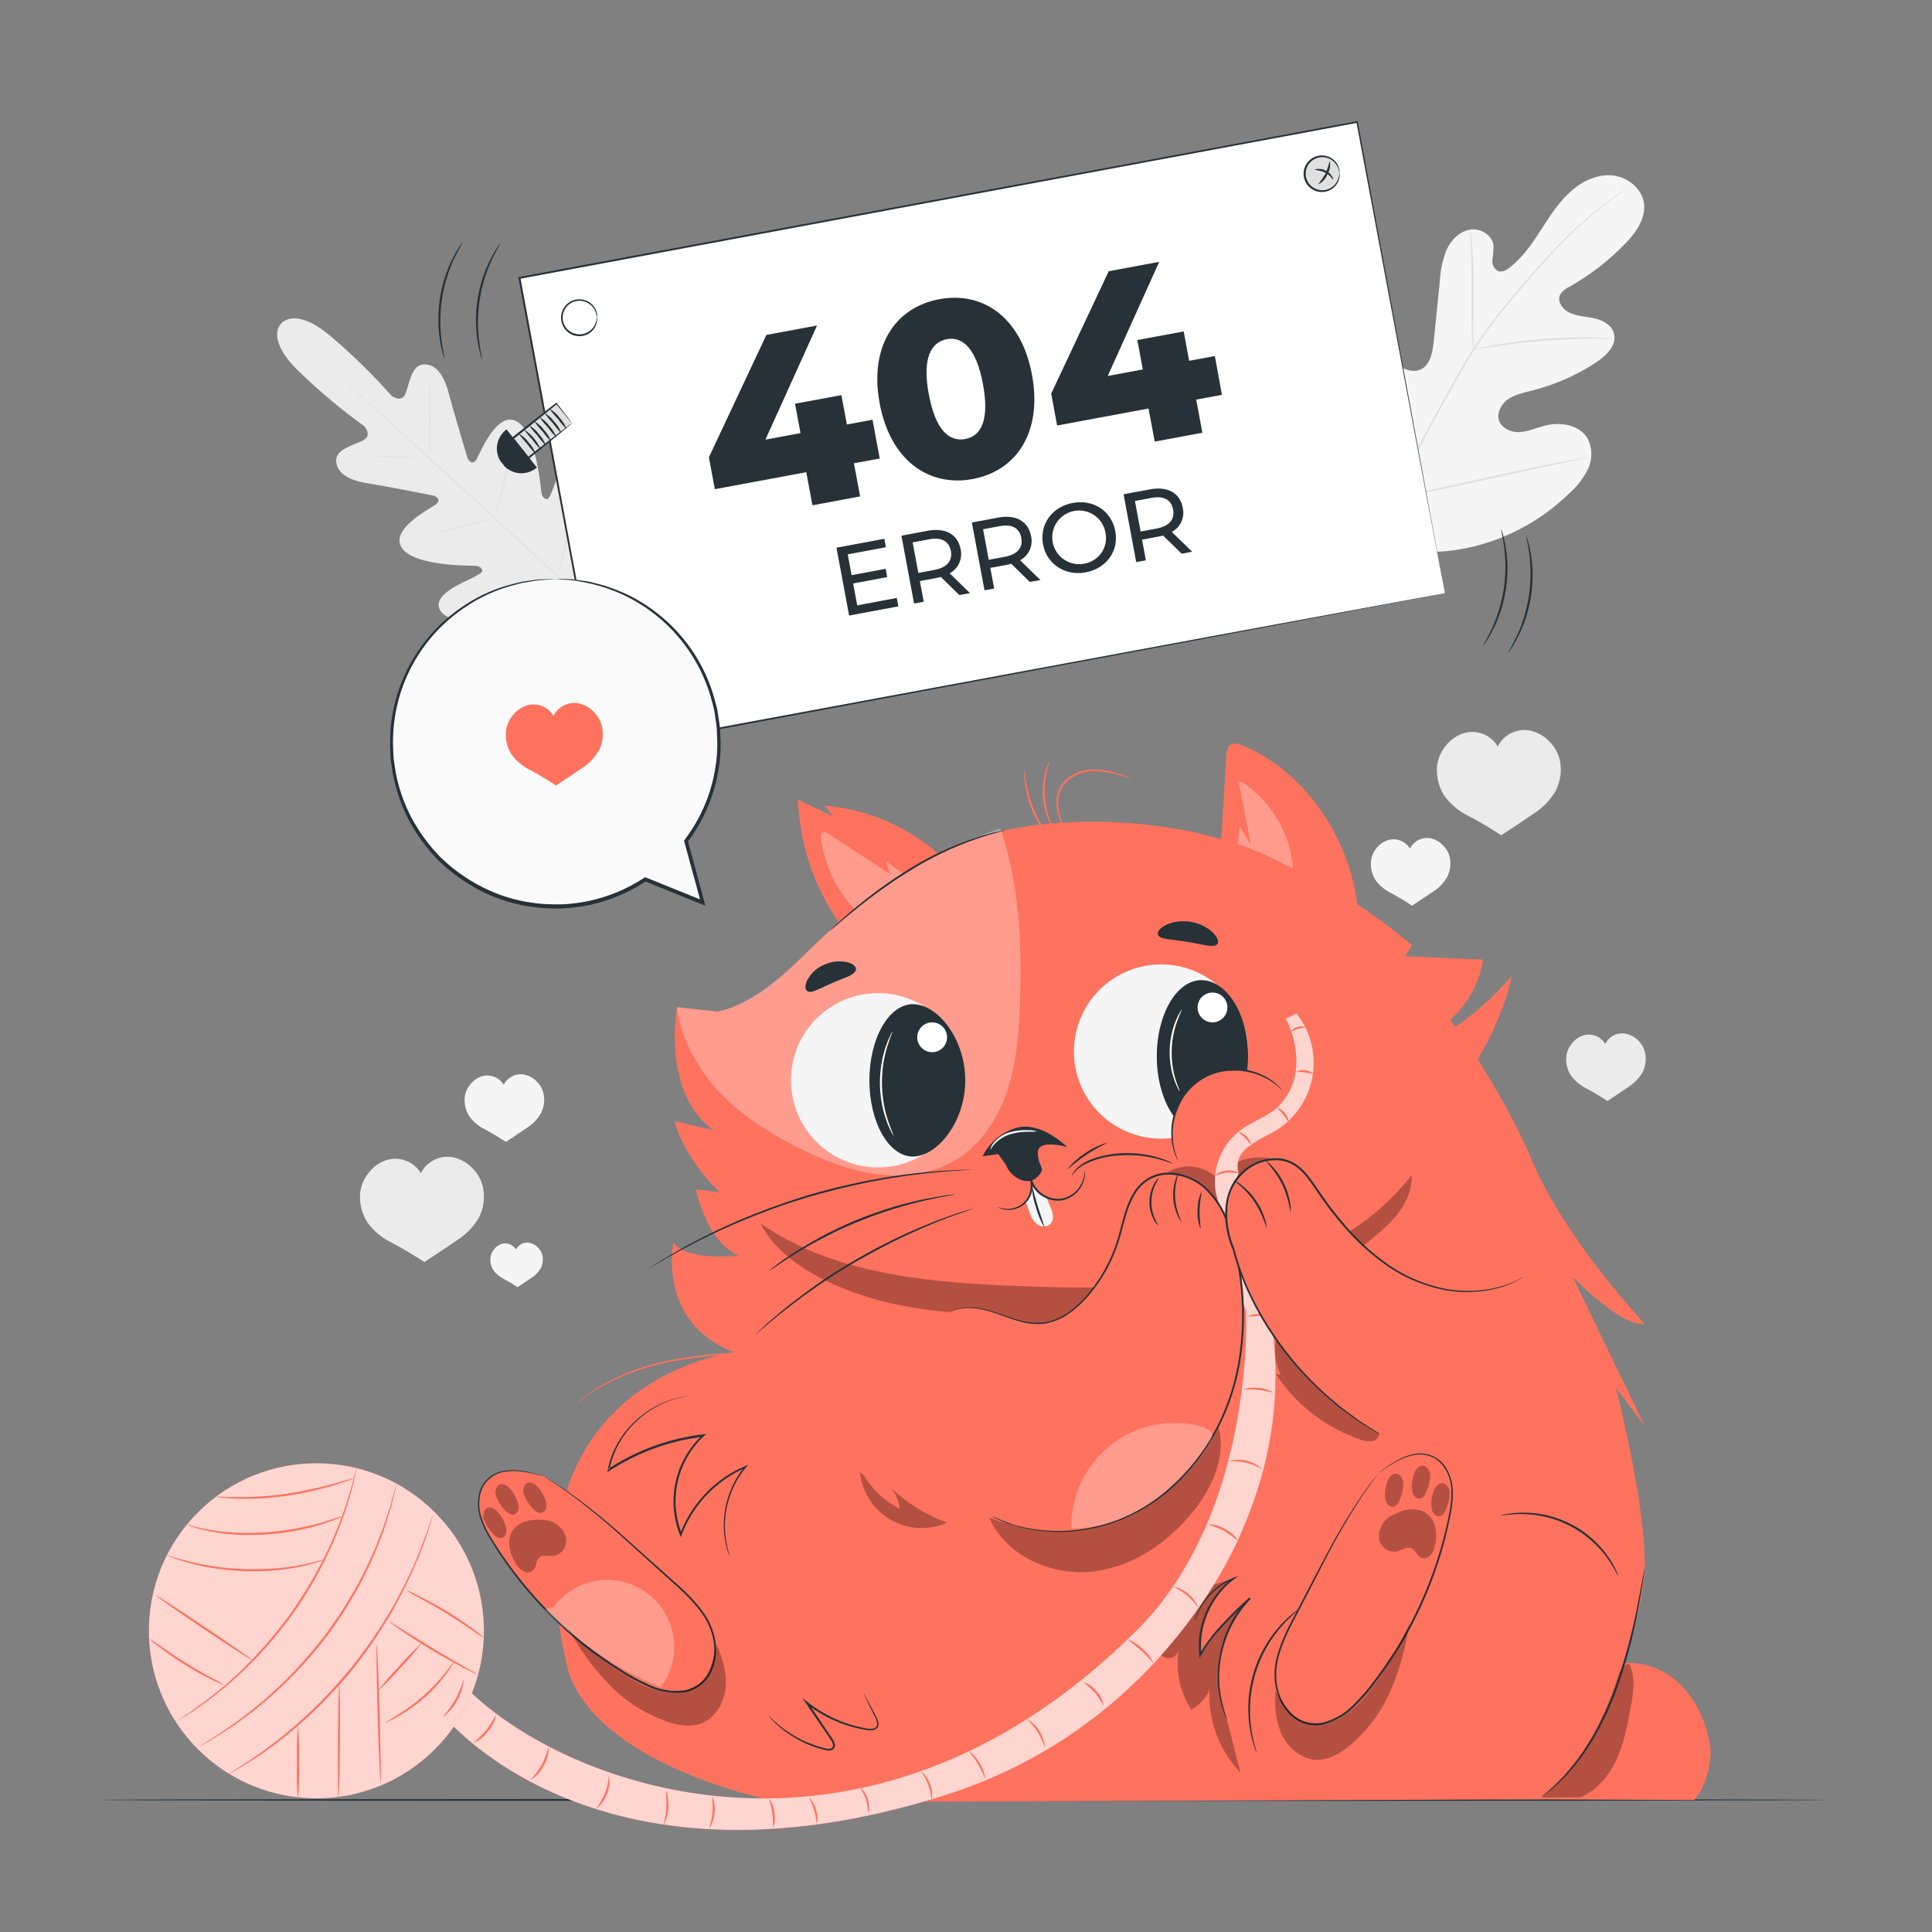 <svg xmlns="http://www.w3.org/2000/svg" xmlns:xlink="http://www.w3.org/1999/xlink" width="500" height="500" viewBox="0 0 500 500" fill="none"><rect x="0" y="0" width="500" height="500" fill="#808080" stroke="none"/><defs><rect id="path_0" x="0" y="0" width="500" height="500" /></defs><g opacity="1" transform="translate(0 0)  rotate(0 250 250)"><mask id="bg-mask-0" fill="white"><use xlink:href="#path_0"></use></mask><g mask="url(#bg-mask-0)" ><g opacity="1" transform="translate(71.73 45.356)  rotate(0 177.092 143.877)"><path id="路径 1" fill-rule="evenodd" style="fill:#EBEBEB" transform="translate(21.428 254.019)  rotate(0 16.041 13.622)" opacity="1" d="M23.86,0.09C20.54,-0.43 17.27,1.25 15.76,4.25C13.98,1.26 10.4,-0.16 7.05,0.79C5.14,1.38 3.46,2.55 2.25,4.14C0.96,5.73 0.19,7.66 0.02,9.69C-0.13,12.3 0.56,14.89 1.99,17.07C3.62,19.27 5.75,21.04 8.21,22.24C12.19,24.29 16.67,27.24 16.67,27.24C16.67,27.24 21.56,24.04 25.28,21.49C27.57,20.01 29.48,17.99 30.84,15.62C31.99,13.29 32.35,10.66 31.88,8.1C31.49,6.11 30.49,4.28 29.02,2.86C27.63,1.43 25.83,0.46 23.86,0.09Z " /><path id="路径 2" fill-rule="evenodd" style="fill:#EBEBEB" transform="translate(300.135 143.569)  rotate(0 16.038 13.627)" opacity="1" d="M0.02,9.69C-0.14,12.3 0.54,14.89 1.96,17.08C3.59,19.28 5.73,21.05 8.18,22.25C12.17,24.25 16.64,27.25 16.64,27.25C16.64,27.25 21.54,24.05 25.25,21.5C27.55,20.02 29.46,18.01 30.81,15.63C31.97,13.3 32.34,10.66 31.88,8.1C31.48,6.11 30.48,4.28 29.01,2.86C27.63,1.43 25.82,0.46 23.85,0.09C20.54,-0.43 17.26,1.25 15.75,4.25C13.97,1.26 10.4,-0.16 7.04,0.79C5.14,1.38 3.46,2.55 2.25,4.14C0.96,5.72 0.18,7.66 0.02,9.69Z " /><path id="路径 3" fill-rule="evenodd" style="fill:#F5F5F5" transform="translate(48.505 232.661)  rotate(0 10.301 8.752)" opacity="1" d="M20.48,5.2C20.22,3.92 19.58,2.74 18.64,1.83C17.75,0.91 16.59,0.29 15.33,0.06C13.2,-0.28 11.09,0.8 10.13,2.72C9.7,2.04 9.12,1.46 8.44,1.03C7.26,0.33 5.85,0.14 4.53,0.5C3.3,0.88 2.22,1.64 1.45,2.66C0.61,3.67 0.11,4.92 0.02,6.22C-0.09,7.89 0.35,9.54 1.26,10.94C2.3,12.35 3.68,13.49 5.26,14.26C7.82,15.6 10.7,17.5 10.7,17.5C10.7,17.5 13.84,15.44 16.23,13.8C17.7,12.85 18.92,11.56 19.8,10.03C20.54,8.54 20.78,6.84 20.48,5.2Z " /><path id="路径 4" fill-rule="evenodd" style="fill:#F5F5F5" transform="translate(283.035 171.518)  rotate(0 10.301 8.748)" opacity="1" d="M0.01,6.23C-0.09,7.89 0.35,9.54 1.25,10.94C2.3,12.35 3.67,13.49 5.25,14.26C7.82,15.61 10.69,17.5 10.69,17.5C10.69,17.5 13.83,15.44 16.22,13.81C17.7,12.86 18.93,11.56 19.79,10.04C20.54,8.54 20.78,6.85 20.47,5.21C20.22,3.92 19.58,2.74 18.63,1.84C17.75,0.91 16.59,0.29 15.32,0.06C13.97,-0.15 12.59,0.21 11.5,1.06C10.93,1.51 10.46,2.08 10.12,2.74C8.96,0.83 6.68,-0.08 4.52,0.52C3.3,0.89 2.22,1.65 1.44,2.67C0.62,3.68 0.12,4.92 0.01,6.23Z " /><path id="路径 5" fill-rule="evenodd" style="fill:#EBEBEB" transform="translate(333.585 222.069)  rotate(0 10.299 8.753)" opacity="1" d="M16.22,13.81C17.69,12.85 18.92,11.56 19.8,10.04C20.53,8.54 20.77,6.85 20.48,5.21C20.22,3.92 19.58,2.74 18.64,1.84C17.74,0.92 16.58,0.3 15.33,0.07C13.2,-0.28 11.09,0.79 10.13,2.73C9.7,2.04 9.12,1.46 8.44,1.04C7.26,0.34 5.85,0.14 4.53,0.51C3.3,0.89 2.22,1.64 1.45,2.67C0.61,3.68 0.11,4.92 0.02,6.23C-0.09,7.89 0.35,9.55 1.26,10.95C2.3,12.36 3.68,13.49 5.26,14.27C7.82,15.61 10.69,17.51 10.69,17.51C10.69,17.51 13.84,15.45 16.22,13.81Z " /><path id="路径 6" fill-rule="evenodd" style="fill:#F5F5F5" transform="translate(55.161 276.225)  rotate(0 6.795 5.764)" opacity="1" d="M0.01,4.1C-0.06,5.2 0.24,6.29 0.84,7.21C1.53,8.14 2.43,8.89 3.47,9.4C5.16,10.28 7.05,11.53 7.05,11.53C7.05,11.53 9.13,10.18 10.7,9.1C11.67,8.47 12.48,7.62 13.06,6.61C13.55,5.62 13.7,4.5 13.51,3.42C13.33,2.57 12.89,1.8 12.26,1.21C11.67,0.6 10.91,0.19 10.08,0.04C9.19,-0.1 8.27,0.14 7.56,0.69C7.18,0.99 6.87,1.37 6.65,1.8C6.37,1.35 5.99,0.96 5.54,0.68C4.76,0.22 3.83,0.09 2.96,0.33C2.16,0.59 1.46,1.09 0.96,1.76C0.41,2.42 0.08,3.24 0.01,4.1Z " /><path id="路径 7" fill-rule="evenodd" style="fill:#EBEBEB" transform="translate(0 37.036)  rotate(0 42.211 39.731)" opacity="1" d="M50.81 64.02C52.38 64.05 52.92 64.5 53.09 65.3C53.208 65.854 51.457 66.7 49.39 67.698C48.47 68.143 47.488 68.617 46.58 69.11C43.63 70.71 40.49 73.11 42.32 75.78C44.15 78.45 53.94 81.9 72.79 76.97L81.38 74.12L83.38 65.24C86.44 46 82.06 36.6 79.21 35.04C76.36 33.48 74.3 36.83 72.99 39.92C72.582 40.881 72.201 41.916 71.845 42.883C71.055 45.025 70.388 46.835 69.83 46.78C69.02 46.7 68.51 46.19 68.33 44.63C68.15 43.07 66.82 28.79 61.69 26.51C57.432 24.618 53.857 31.9 52.226 35.221C51.892 35.901 51.64 36.415 51.48 36.65C50.54 38.03 49.48 36.87 49.2 35.93C48.92 34.99 45.69 24.3 44.4 19.38C43.11 14.46 40.92 11.64 37.73 11.94C34.54 12.24 34.15 17.49 33.12 19.67C32.09 21.85 29.65 20.08 29.65 20.08C25 14.84 20.01 9.92 14.71 5.36C4.67 -3.53 1.06 1.29 0.97 1.42C0.38 2.05 -2.7 6.11 6.46 14.54C11.52 19.35 16.9 23.83 22.56 27.93C22.56 27.93 24.56 30.19 22.5 31.42C20.44 32.65 15.27 33.67 15.27 36.76C15.27 39.85 18.27 41.87 23.34 42.67C28.41 43.47 39.34 45.67 40.27 45.83C41.2 45.99 42.49 46.96 41.21 48.03C40.992 48.212 40.505 48.514 39.86 48.913C36.714 50.863 29.813 55.138 32.12 59.18C34.773 63.827 47.951 63.985 50.516 64.016C50.639 64.017 50.738 64.019 50.81 64.02Z" /><path id="路径 8" fill-rule="evenodd" style="fill:#E0E0E0" transform="translate(10 46.654)  rotate(0 36.335 33.165)" opacity="1" d="M11.99,10.87C19.4,17.58 29.58,26.92 40.82,37.24C52.06,47.56 65.09,59.65 72.53,66.33L72.67,66.18C65.27,59.47 52.24,47.34 41,37.03C29.76,26.72 19.56,17.4 12.11,10.72C8.39,7.38 5.37,4.69 3.27,2.84L0.86,0.72C0.59,0.49 0.37,0.31 0.22,0.17C0.15,0.11 0.08,0.05 0,0L0.2,0.2L0.82,0.76C1.37,1.27 2.21,1.99 3.21,2.93L11.99,10.87Z " /><path id="路径 9" fill-rule="evenodd" style="fill:#E0E0E0" transform="translate(22.56 72.623)  rotate(0 8.325 0.276)" opacity="1" d="M8.36,0.16C6.07,0.02 3.99,0.02 2.49,0.02L0.71,0.02C0.47,-0.01 0.24,-0.01 0,0.02C0.23,0.07 0.47,0.09 0.71,0.08L2.48,0.14L8.35,0.37C10.64,0.46 12.71,0.55 14.21,0.55C15,0.55 15.57,0.55 16,0.55C16.22,0.56 16.44,0.54 16.65,0.49C16.43,0.47 16.22,0.47 16,0.49L14.22,0.42L8.36,0.16Z " /><path id="路径 10" fill-rule="evenodd" style="fill:#E0E0E0" transform="translate(39.329 53.194)  rotate(0 0.151 9.575)" opacity="1" d="M0.29,9.57C0.26,4.29 0.19,0 0.1,0C0.01,0 -0.02,4.3 0.01,9.58C0.04,14.86 0.13,19.15 0.21,19.15C0.28,19.15 0.32,14.85 0.29,9.57Z " /><path id="路径 11" fill-rule="evenodd" style="fill:#E0E0E0" transform="translate(56.08 72.504)  rotate(0 1.986 8.23)" opacity="1" d="M2.18,8.28C1.65,10.55 1.07,12.59 0.65,14.07C0.45,14.81 0.29,15.35 0.15,15.81C0.08,16.02 0.03,16.24 0,16.46C0.11,16.27 0.2,16.06 0.26,15.85C0.41,15.44 0.6,14.86 0.84,14.13C1.31,12.66 1.91,10.63 2.46,8.35C3.01,6.07 3.4,3.98 3.65,2.47C3.78,1.67 3.86,1.1 3.92,0.67C3.96,0.45 3.98,0.22 3.97,0C3.89,0.21 3.84,0.43 3.81,0.65C3.71,1.13 3.6,1.73 3.45,2.43C3.18,3.94 2.71,6.01 2.18,8.28Z " /><path id="路径 12" fill-rule="evenodd" style="fill:#E0E0E0" transform="translate(40.79 88.794)  rotate(0 7.59 1.925)" opacity="1" d="M0.58,3.64C0.38,3.68 0.18,3.75 0,3.85C0.21,3.83 0.41,3.8 0.61,3.75L2.25,3.38C3.63,3.06 5.54,2.59 7.63,2.06C9.72,1.53 11.62,1.04 12.99,0.66L14.6,0.21C14.8,0.16 15,0.09 15.18,0C14.97,0.02 14.77,0.05 14.57,0.1L12.94,0.47C11.56,0.79 9.66,1.26 7.56,1.79C5.46,2.32 3.57,2.81 2.2,3.19L0.58,3.64Z " /><path id="路径 13" fill-rule="evenodd" style="fill:#E0E0E0" transform="translate(53.53 104.054)  rotate(0 9.705 2.555)" opacity="1" d="M0.75,4.86C0.49,4.92 0.24,5 0,5.11C0.26,5.09 0.53,5.04 0.78,4.96L2.87,4.46C4.63,4.02 7.06,3.39 9.74,2.69C12.42,1.99 14.85,1.33 16.6,0.85L18.67,0.26C18.92,0.2 19.17,0.11 19.41,0C19.15,0.03 18.89,0.08 18.64,0.15L16.55,0.65C14.78,1.09 12.35,1.71 9.67,2.42C6.99,3.13 4.57,3.78 2.82,4.27L0.75,4.86Z " /><path id="路径 14" fill-rule="evenodd" style="fill:#E0E0E0" transform="translate(72.45 83.024)  rotate(0 2.23 10.51)" opacity="1" d="M4.28,0.83C4.18,1.42 4.04,2.18 3.87,3.1C3.53,5.01 3.03,7.66 2.42,10.56C1.81,13.46 1.18,16.07 0.72,17.96C0.49,18.86 0.31,19.62 0.17,20.19C0.09,20.46 0.03,20.74 0,21.02C0.11,20.76 0.2,20.49 0.27,20.22C0.43,19.7 0.65,18.95 0.91,18.01C1.42,16.13 2.08,13.51 2.7,10.61C3.32,7.71 3.78,5.06 4.07,3.13C4.22,2.17 4.32,1.39 4.39,0.85C4.44,0.57 4.46,0.28 4.46,0C4.38,0.27 4.32,0.55 4.28,0.83Z " /><path id="路径 15" fill-rule="evenodd" style="fill:#F5F5F5" transform="translate(270.384 0)  rotate(0 41.704 48.741)" opacity="1" d="M78.33,17.87C81.19,14.96 83.93,11.2 83.33,7.17C82.73,3.14 78.75,0.21 74.73,0.01C70.71,-0.19 66.89,1.81 63.89,4.64C60.89,7.47 58.72,11.02 56.5,14.43C54.28,17.84 51.93,21.26 48.75,23.77C47.83,24.55 46.63,25.22 45.55,24.77C44.5,24.16 43.93,22.97 44.13,21.77C44.31,20.62 44.4,19.46 44.42,18.29C44.16,15.5 41.05,13.61 38.31,14.07C35.57,14.53 33.39,16.78 32.24,19.34C31.21,21.96 30.63,24.73 30.5,27.53C29.97,32.74 29.44,37.94 28.92,43.14C28.63,45.94 27.99,49.25 25.43,50.32C23.56,51.1 21.41,50.3 19.72,49.18C17.13,47.46 15.08,45.03 13.82,42.18C12.87,40.05 12.25,37.53 10.25,36.32C7.86,34.87 4.56,36.21 2.97,38.53C1.38,40.85 1.37,43.84 0.97,46.64C-1.41,63.34 -0.11,82.39 13.17,94.02L13.15,93.99C21.65,98.17 29.98,98.22 39.2,96.1C48.47,93.82 56.98,89.12 63.85,82.47C65.93,80.68 67.63,78.49 68.85,76.03C70.05,73.53 70.02,70.6 68.75,68.12C66.66,64.54 61.75,63.78 57.75,64.78C55.62,65.33 53.56,66.28 51.37,66.46C49.18,66.64 46.69,65.64 45.89,63.64C45.09,61.64 46.39,59.16 48.2,57.94C50.01,56.72 52.24,56.25 54.37,55.72C60.34,54.23 66.01,51.72 71.14,48.3C73.7,46.6 76.41,43.89 75.57,40.89C74.97,38.75 72.72,37.53 70.57,37.04C68.42,36.55 66.14,36.52 64.14,35.61C62.37,34.8 60.8,32.76 61.61,30.97C62.17,30.03 63.02,29.3 64.03,28.87C69.3,25.91 74.11,22.21 78.33,17.87Z " /><path id="路径 16" fill-rule="evenodd" style="fill:#E0E0E0" transform="translate(289.03 2.914)  rotate(0 30.49 40.595)" opacity="1" d="M59.71,0.8C58.89,1.34 57.69,2.15 56.18,3.25C51.92,6.35 47.9,9.77 44.18,13.5C41.8,15.88 39.29,18.56 36.68,21.5C34.07,24.44 31.3,27.6 28.51,31.04C25.57,34.62 22.82,38.37 20.28,42.25C18.97,44.28 17.75,46.42 16.53,48.59C15.31,50.76 14.08,52.96 12.82,55.19C8.06,63.56 3.78,72.19 0,81.04L0.41,81.19C4.2,72.36 8.49,63.76 13.24,55.41L16.95,48.81C18.17,46.64 19.37,44.5 20.68,42.5C23.19,38.62 25.92,34.89 28.85,31.32C31.62,27.88 34.37,24.7 36.97,21.76C39.57,18.82 42.05,16.13 44.4,13.76C48.11,10.02 52.08,6.56 56.3,3.41C57.77,2.29 58.97,1.45 59.77,0.89L60.68,0.24C60.79,0.17 60.89,0.09 60.98,0C60.86,0.05 60.75,0.11 60.65,0.19L59.71,0.8Z " /><path id="路径 17" fill-rule="evenodd" style="fill:#E0E0E0" transform="translate(308.682 14.044)  rotate(0 0.465 15.56)" opacity="1" d="M0.04,0C-0.01,0.41 -0.01,0.82 0.04,1.23C0.1,2.01 0.16,3.15 0.23,4.56C0.4,7.37 0.42,11.28 0.4,15.56C0.38,19.84 0.38,23.74 0.47,26.56C0.52,27.97 0.57,29.11 0.64,29.9C0.65,30.31 0.69,30.72 0.78,31.12C0.86,30.71 0.88,30.29 0.86,29.87L0.86,26.53C0.88,23.61 0.91,19.81 0.93,15.53C0.95,11.25 0.84,7.35 0.61,4.53C0.5,3.13 0.38,1.99 0.26,1.21C0.22,0.8 0.15,0.4 0.04,0Z " /><path id="路径 18" fill-rule="evenodd" style="fill:#E0E0E0" transform="translate(309.43 41.93)  rotate(0 18.315 1.627)" opacity="1" d="M35.18,0.39C35.66,0.43 36.15,0.43 36.63,0.39C36.14,0.29 35.64,0.23 35.14,0.22C34.2,0.14 32.86,0.02 31.2,0.02C26.86,-0.06 22.52,0.08 18.2,0.43C13.13,0.84 8.56,1.47 5.27,2.06C3.63,2.35 2.31,2.64 1.4,2.85C0.92,2.94 0.45,3.07 0,3.25C0.48,3.23 0.97,3.16 1.44,3.05C2.33,2.9 3.68,2.67 5.33,2.43C8.62,1.95 13.15,1.35 18.24,0.95C23.33,0.55 27.92,0.39 31.24,0.39C32.9,0.39 34.25,0.39 35.18,0.39Z " /><path id="路径 19" fill-rule="evenodd" style="fill:#E0E0E0" transform="translate(276.42 35.574)  rotate(0 6.56 23.88)" opacity="1" d="M13.02,47.32C12.92,46.93 12.79,46.48 12.64,45.93L11.21,40.82C10.01,36.45 8.48,30.46 6.81,23.82C5.14,17.18 3.55,11.19 2.26,6.9C1.62,4.75 1.08,3.02 0.67,1.83C0.48,1.29 0.32,0.84 0.2,0.47C0.15,0.31 0.08,0.15 0,0C0.01,0.17 0.04,0.34 0.1,0.5C0.2,0.89 0.33,1.34 0.48,1.89L1.91,7C3.11,11.32 4.64,17.32 6.31,23.95C7.98,30.58 9.57,36.57 10.86,40.87C11.45,43.02 12.04,44.75 12.45,45.94L12.92,47.3C12.96,47.46 13.03,47.62 13.12,47.76C13.1,47.61 13.07,47.46 13.02,47.32Z " /><path id="路径 20" fill-rule="evenodd" style="fill:#E0E0E0" transform="translate(289.54 73.113)  rotate(0 24.66 5.126)" opacity="1" d="M1.93,9.78L0.49,10.09C0.32,10.12 0.16,10.17 0,10.23C0.17,10.26 0.34,10.26 0.51,10.23L1.96,10.02C3.22,9.77 5.04,9.45 7.28,9.02C11.72,8.18 17.93,6.89 24.72,5.37C31.51,3.85 37.65,2.5 42.11,1.56L47.4,0.46L48.83,0.14C49,0.12 49.17,0.08 49.32,0C49.15,0 48.98,0.01 48.81,0.05L47.36,0.27C46.1,0.47 44.28,0.79 42.04,1.21C37.56,2.05 31.4,3.36 24.61,4.87C17.82,6.38 11.67,7.74 7.21,8.67L1.93,9.78Z " /></g><g opacity="1" transform="translate(26.63 465.56)  rotate(0 223.37 0.265)"><path id="路径 21" fill-rule="evenodd" style="fill:#263238" transform="translate(0 0)  rotate(0 223.37 0.265)" opacity="1" d="M223.38,0C100,0 0,0.08 0,0.26C0,0.44 100.02,0.53 223.38,0.53C346.74,0.53 446.74,0.41 446.74,0.26C446.74,0.12 346.76,0 223.38,0Z " /></g><g opacity="1" transform="translate(38.539 192.444)  rotate(0 202.085 140.567)"><path id="路径 22" fill-rule="evenodd" style="fill:#FF725E" transform="translate(277.161 0)  rotate(0 17.835 21.498)" opacity="1" d="M35.67,43C34.23,25.37 22.18,7.05 5.76,0.44C4.87,-0.06 3.81,-0.14 2.86,0.24C1.9,0.83 1.73,2.12 1.66,3.24C1.1,12.5 0.55,21.76 0,31.02L35.67,43Z " /><g opacity="0.3" transform="translate(281.716 9.799)  rotate(0 7.242 13.583)"><path id="路径 23" fill-rule="evenodd" style="fill:#FFFFFF" transform="translate(0 0)  rotate(0 7.242 13.583)" opacity="1" d="M1.11 0.099C1.085 0.083 1.061 0.067 1.036 0.05C1.031 0.047 1.025 0.043 1.02 0.04L1.03 0.04C0.88 -0.03 0.65 -0.01 0.54 0.13C0.4 0.38 0.37 0.68 0.46 0.96L3.46 16.44L0.66 11.66C0.19 13.77 -0.04 15.93 0 18.1C0.06 20.28 0.92 22.37 2.41 23.96C4.05 25.56 6.38 26.18 8.59 26.75C9.48 27.02 10.39 27.16 11.31 27.17C12.25 27.17 13.13 26.78 13.76 26.1C14.37 25.15 14.61 24.01 14.42 22.91C13.783 13.646 8.858 5.215 1.11 0.099Z" /></g><path id="路径 24" fill-rule="evenodd" style="fill:#FF725E" transform="translate(167.971 14.526)  rotate(0 20.695 18.105)" opacity="1" d="M41.39,19.03C32.6,8.92 20.21,2.63 6.86,1.52L9.15,4.31L0,0C0.5,13.29 5.43,26.04 14,36.21L41.39,19.03Z " /><g opacity="0.3" transform="translate(173.888 22.844)  rotate(0 12.536 12.046)"><path id="路径 25" fill-rule="evenodd" style="fill:#FFFFFF" transform="translate(0 0)  rotate(0 12.536 12.046)" opacity="1" d="M0.58 0.02C0.02 0.22 -0.05 1.01 0.02 1.61C1.13 10.5 5.87 18.54 13.11 23.82C13.22 23.92 13.33 24.01 13.45 24.09L13.15 23.85C13.14 23.84 13.13 23.83 13.11 23.82C12.48 23.23 12.19 22.35 12.37 21.48C14.46 21.98 16.67 21.6 18.47 20.43L15.47 17.82C18.53 18.76 21.85 18.02 24.22 15.88C24.76 15.49 25.08 14.86 25.07 14.19C24.91 13.6 24.51 13.1 23.97 12.8L16.97 7.67C17.11 8.92 17.56 10.11 18.27 11.14L1.76 0.35C1.44 0.07 1.01 -0.05 0.58 0.02Z" /></g><path id="路径 26" fill-rule="evenodd" style="fill:#FF725E" transform="translate(105.118 20.203)  rotate(0 140.991 126.892)" opacity="1" d="M42.61,95.93L36.47,95.18C36.47,95.18 39.13,108.96 47.63,112.27C47.63,112.27 34.35,113.93 30.63,108.96C30.63,108.96 26.21,129.56 46.32,137.33C46.32,137.33 -13.94,144.39 3,218.16C7,235.39 30.75,247.79 58.1,253.78L255.1,253.01C267.1,249.09 281.42,209.33 281.95,193.34C282.48,177.35 274.52,146.46 274.52,146.46L281.98,156.39L263.34,117.8C263.34,117.8 276.14,131.03 281.96,129.93C281.96,129.93 261.74,108.42 253.24,88.57C249.18,79.19 244.35,70.15 238.78,61.57C242.61,54.97 246.02,47.5 247.58,39.95C243.28,44.94 238.38,49.37 232.99,53.15C232.55,52.53 232.1,51.92 231.64,51.3C236.17,47.21 239.18,41.72 240.2,35.7L219.99,34.83C220.63,33.92 221.2,32.97 221.7,31.98C211.77,23.45 200.66,16.41 188.7,11.07C165.45,-2.16 113.7,-6.53 88.5,14.98C65.93,28.14 59.88,44.98 42.1,49.15L31.56,48C31.56,48 27.46,70 40.93,79.83L30.93,77.51C30.93,77.51 32.77,86.27 42.61,95.93Z " /><path id="路径 27" fill-rule="evenodd" style="fill:#FF725E" transform="translate(118.951 168.709)  rotate(0 17.71 20.723)" opacity="1" d="M24.53 10.32C15.76 11.35 7.36 14.44 0 19.32C1.93 8.15 13.04 -0.64 24.35 0.04L28.15 22.82C23.93 26.24 20.64 30.75 18.7 35.94C15.14 27.01 17.46 16.82 24.53 10.32ZM29.94 33.55C29.96 28.11 31.85 22.76 35.42 18.45C32.78 19.57 30.34 21.05 28.15 22.82L29.94 33.55ZM29.94 33.55C29.93 36.2 30.36 38.87 31.26 41.45L29.94 33.55Z" /><path id="路径 28" fill-rule="evenodd" style="fill:#263238" transform="translate(118.631 168.746)  rotate(0 18.235 20.715)" opacity="1" d="M15.54 1.4C17.69 0.59 19.96 0.12 22.25 0L22.26 0C19.99 0.17 17.75 0.68 15.63 1.51C12.32 2.78 9.33 4.76 6.86 7.3C5.32 8.83 4.01 10.58 2.97 12.49C1.88 14.44 1.1 16.53 0.65 18.71L0.2 19.01L0.55 19.24C0.58 19.06 0.62 18.89 0.65 18.71C7.94 14 16.21 11.03 24.83 10.01L25.64 9.92L25.03 10.46C24.98 10.51 24.92 10.56 24.87 10.61L24.88 10.63L24.84 10.63C22.85 12.5 21.22 14.71 20.03 17.17C17.26 22.8 16.92 29.31 19.06 35.19C20.65 31.24 23.04 27.66 26.07 24.66C28.84 21.92 32.12 19.73 35.71 18.21L36.47 17.89L35.94 18.52C33.78 21.1 32.2 24.11 31.31 27.36C30.63 29.82 30.35 32.38 30.46 34.93C30.54 36.55 30.78 38.15 31.18 39.72C31.31 40.26 31.45 40.67 31.52 40.94C31.56 41.1 31.58 41.27 31.58 41.43C31.51 41.3 31.46 41.16 31.42 41.02C31.33 40.75 31.17 40.35 31.01 39.82C30.57 38.25 30.29 36.63 30.19 35C30.04 32.42 30.3 29.84 30.96 27.34C31.76 24.3 33.16 21.46 35.07 18.98C27.78 22.37 22.09 28.49 19.25 36.04L19.03 36.64L18.79 36.05C16.35 29.9 16.61 23 19.52 17.05C20.67 14.69 22.22 12.55 24.1 10.73C15.65 11.84 7.57 14.85 0.44 19.53L0 19.82L0.1 19.3C0.54 16.89 1.39 14.56 2.6 12.43C3.67 10.5 5.02 8.73 6.6 7.18C9.12 4.63 12.17 2.65 15.54 1.4Z" /><path id="路径 29"  style="fill:#FF725E" transform="translate(349.791 199.185)  rotate(0 15.24 8.12)" opacity="1" d="" /><path id="路径 30" fill-rule="evenodd" style="fill:#263238" transform="translate(349.791 199.019)  rotate(0 15.24 8.204)" opacity="1" d="M29.99,15.05C29.42,13.84 28.75,12.68 27.99,11.59C22.9,4.16 14.41,-0.2 5.41,0.01C4.07,0.02 2.73,0.16 1.41,0.41C0.93,0.47 0.46,0.59 0,0.76C0.01,0.87 2.05,0.37 5.39,0.37C14.22,0.38 22.5,4.63 27.66,11.8C29.61,14.51 30.38,16.46 30.48,16.41C30.37,15.94 30.2,15.48 29.99,15.05Z " /><g opacity="0.3" transform="translate(260.127 216.396)  rotate(0 11.407 24.935)"><path id="路径 31" fill-rule="evenodd" style="fill:#000000" transform="translate(0 0)  rotate(0 11.407 24.935)" opacity="1" d="M6.38,18.28C5.52,23.61 6.68,29.07 9.64,33.58C11.69,32.43 13.33,30.69 14.36,28.58C13.98,36.48 16.87,44.18 22.36,49.87L18.82,36.06C17.55,31.06 16.32,26.81 16.66,21.68C17.02,16.2 20.28,11.58 22.81,7.04C19.33,8.55 15.3,15.39 11.87,19.56C11.46,12.21 14.44,5.07 19.96,0.2L20.2,0C12.94,1.16 3.7,6.65 0.33,13.16C-0.39,14.55 0.27,14.74 0.33,16.3C0.34,17.9 1.25,19.37 2.69,20.07C3.42,20.36 4.23,20.34 4.94,20C5.64,19.65 6.17,19.03 6.38,18.28Z " /></g><path id="路径 32" fill-rule="evenodd" style="fill:#263238" transform="translate(270.732 215.386)  rotate(0 7.199 18.615)" opacity="1" d="M13.72 5.9C10.89 8.43 8.21 11.13 5.68 13.96C4.15 15.71 2.78 17.6 1.59 19.59C1.33 15.83 2.07 12.06 3.73 8.67C5.2 5.59 7.39 2.91 10.12 0.85L11.28 0L9.94 0.51C9.93 0.51 9.91 0.52 9.9 0.52C9.89 0.52 9.89 0.53 9.88 0.53C7.88 1.31 6.05 2.46 4.5 3.94C3.32 5.06 2.31 6.35 1.5 7.76C0.98 8.65 0.56 9.59 0.23 10.57C0.12 10.9 0.06 11.16 0.01 11.34C0 11.43 0 11.51 0.01 11.6C0.16 11.27 0.28 10.94 0.39 10.6C0.76 9.66 1.21 8.74 1.73 7.87C2.55 6.5 3.56 5.26 4.73 4.17C5.92 3.06 7.27 2.14 8.72 1.44C6.44 3.37 4.57 5.75 3.26 8.45C1.41 12.16 0.66 16.33 1.1 20.45L1.19 21.23L1.58 20.54C2.85 18.32 4.34 16.23 6.03 14.3C7.75 12.37 9.55 10.5 11.41 8.7C9.53 11.29 8.1 14.19 7.18 17.28C6.12 20.72 5.69 24.33 5.93 27.93C6.07 30.29 6.53 32.63 7.28 34.87C7.52 35.64 7.81 36.24 7.96 36.64C8.03 36.85 8.12 37.04 8.24 37.23C8.2 37.02 8.15 36.81 8.09 36.6C7.97 36.19 7.71 35.61 7.49 34.82C6.81 32.57 6.41 30.25 6.3 27.91C6.11 24.35 6.56 20.79 7.64 17.4C8.96 13.11 11.28 9.19 14.4 5.96L14.05 5.6C14.04 5.61 14.02 5.62 14.01 5.63L13.99 5.61C13.9 5.71 13.81 5.8 13.72 5.9Z" /><path id="路径 33" fill-rule="evenodd" style="fill:#FF725E" transform="translate(160.321 245.946)  rotate(0 14.15 7.244)" opacity="1" d="M25.54 9.19C26.49 9.34 27.66 9.34 28.14 8.52C28.42 7.79 28.33 6.97 27.91 6.31C26.91 4.17 25.91 2.06 24.73 0L10.98 3.12C10.64 2.87 10.3 2.61 9.97 2.35L10.56 3.22L0 5.61C3.93 9.97 9.1 13.02 14.81 14.35C15.44 14.6 16.16 14.5 16.7 14.09C17.28 13.45 16.8 12.44 16.32 11.73L10.56 3.22L10.98 3.12C15.28 6.26 20.27 8.34 25.54 9.19Z" /><path id="路径 34" fill-rule="evenodd" style="fill:#263238" transform="translate(160.331 245.906)  rotate(0 14.247 7.356)" opacity="1" d="M16.35 14.08C15.73 14.427 14.886 14.183 14.097 13.955C14.021 13.933 13.945 13.911 13.87 13.89C13.02 13.65 12.2 13.4 11.42 13.11C9.97 12.58 8.57 11.94 7.23 11.19C5.28 10.1 3.46 8.8 1.8 7.31C1.21 6.78 0.77 6.35 0.48 6.05C0.34 5.89 0.18 5.75 0 5.62C0.12 5.8 0.25 5.97 0.4 6.13C0.66 6.46 1.09 6.9 1.66 7.46C3.28 9.03 5.09 10.39 7.05 11.51C8.4 12.29 9.81 12.96 11.27 13.51C12.05 13.81 12.88 14.07 13.75 14.32C14.19 14.42 14.61 14.56 15.08 14.64C15.59 14.77 16.13 14.72 16.6 14.48C17.1 14.16 17.33 13.55 17.17 12.98C17.04 12.47 16.82 12 16.52 11.57L14.83 9.08L11.29 3.84L11.06 3.5C13.79 5.45 16.79 6.99 19.98 8.05C21.57 8.59 23.2 9 24.85 9.28C25.61 9.47 26.4 9.51 27.17 9.39C27.56 9.31 27.91 9.1 28.17 8.79C28.4 8.48 28.52 8.1 28.49 7.71C28.41 7.06 28.19 6.44 27.86 5.88Q27.455 5.085 27.08 4.38C26.6 3.47 26.19 2.67 25.83 2L25.03 0.5C24.95 0.32 24.84 0.15 24.72 0C24.77 0.19 24.85 0.38 24.95 0.55L25.67 2.09L26.84 4.5C27.07 5.01 27.32 5.48 27.58 6.01C27.88 6.54 28.07 7.12 28.14 7.73C28.18 8.37 27.72 8.93 27.09 9.01C26.37 9.11 25.63 9.06 24.93 8.87C19.52 7.87 14.44 5.56 10.13 2.15L8.76 1.11L9.76 2.51L10.86 4.14C12.08 5.93 13.26 7.68 14.41 9.38C14.99 10.22 15.55 11.05 16.1 11.86C16.37 12.23 16.57 12.64 16.69 13.08C16.82 13.45 16.68 13.86 16.35 14.08Z" /><g opacity="0.3" transform="translate(184.001 188.486)  rotate(0 11.28 7.266)"><path id="路径 35" fill-rule="evenodd" style="fill:#000000" transform="translate(0 0)  rotate(0 11.28 7.266)" opacity="1" d="M0,0C0.5,5.15 3.45,9.74 7.92,12.35C12.39,14.95 17.83,15.24 22.56,13.14C17.09,11.13 12.09,8.02 7.87,4C9.24,5.55 10.09,7.49 10.31,9.54C6.44,7.6 3.2,4.58 0.99,0.85L0,0Z " /></g><g opacity="0.3" transform="translate(158.231 111.706)  rotate(0 84.301 19.872)"><path id="路径 36" fill-rule="evenodd" style="fill:#000000" transform="translate(0 0)  rotate(0 84.301 19.872)" opacity="1" d="M123.66,25C104.05,29.57 83.66,29.47 63.55,28.54C41.42,27.54 18.19,25.1 0,12.45L0,12.46C7.94,27.73 33.62,35.27 53.76,35.6C59.98,35.69 68.76,40.29 74.92,39.69C88.75,38.36 99.98,30.91 113.84,29.69C122.47,28.96 131.15,28.69 139.68,27.24C148.21,25.79 147.82,24.78 154.6,19.39C161.38,14 168.71,8.66 168.6,0C155.86,15.6 143.27,20.43 123.66,25Z " /></g><path id="路径 37" fill-rule="evenodd" style="fill:#FF725E" transform="translate(226.492 7.046)  rotate(0 3.704 9.215)" opacity="1" d="M6.83,17.88C7.18,18.26 7.41,18.43 7.41,18.43C6.89,17.59 6.34,16.77 5.74,15.99C4.42,14.02 3.32,11.92 2.43,9.73C1.56,7.53 0.92,5.25 0.53,2.92C0.23,1.13 0.15,0 0.06,0C0,0.25 -0.01,0.51 0.01,0.76C0.02,1.49 0.07,2.21 0.17,2.93C0.45,5.33 1.05,7.68 1.95,9.93C2.84,12.16 4.02,14.27 5.44,16.2C5.87,16.79 6.33,17.35 6.83,17.88Z " /><path id="路径 38" fill-rule="evenodd" style="fill:#FF725E" transform="translate(231.3 4.547)  rotate(0 1.619 9.102)" opacity="1" d="M3.23,18.2C3.31,18.16 2.76,17.25 2.12,15.67C1.29,13.62 0.77,11.46 0.59,9.26C0.42,7.05 0.59,4.84 1.08,2.68C1.47,1.01 1.87,0.01 1.78,0.01C1.75,-0.05 1.62,0.19 1.41,0.67C1.13,1.29 0.9,1.93 0.72,2.59C-0.52,6.98 -0.15,11.68 1.77,15.82C2.06,16.44 2.39,17.04 2.77,17.61C3.04,18.01 3.15,18.24 3.23,18.2Z " /><path id="路径 39" fill-rule="evenodd" style="fill:#FF725E" transform="translate(110.691 157.464)  rotate(0 25.97 6.647)" opacity="1" d="M51.94,0.01C51.75,0 51.57,0 51.38,0.01L49.78,0.01C48.4,0.01 46.4,0.03 43.92,0.09C37.45,0.21 31,0.85 24.64,2.01C18.26,3.17 12.11,5.39 6.47,8.59C4.77,9.57 3.15,10.68 1.61,11.9C1.06,12.28 0.67,12.66 0.4,12.9C0.25,13.02 0.12,13.15 0,13.29C0.03,13.32 0.63,12.84 1.74,11.95C3.31,10.8 4.95,9.75 6.65,8.79C12.3,5.72 18.41,3.57 24.74,2.41C31.08,1.29 37.49,0.62 43.93,0.41L49.79,0.16L51.38,0.08C51.57,0.08 51.76,0.06 51.94,0.01Z " /><path id="路径 40" fill-rule="evenodd" style="fill:#FF725E" transform="translate(234.881 6.666)  rotate(0 9.58 8.08)" opacity="1" d="M9.72,0C7.6,-0.01 5.53,0.56 3.72,1.66C2.79,2.25 1.97,3.01 1.33,3.91C0.75,4.76 0.35,5.72 0.15,6.73C-0.13,8.43 -0.02,10.16 0.47,11.81C0.77,12.91 1.16,13.98 1.61,15.03C1.75,15.43 1.93,15.81 2.16,16.16C2.26,16.12 1.52,14.48 0.83,11.72C0.41,10.12 0.33,8.45 0.62,6.82C0.82,5.88 1.2,4.99 1.75,4.2C2.36,3.37 3.12,2.66 4,2.11C5.73,1.06 7.71,0.49 9.73,0.48C11.39,0.47 13.05,0.67 14.67,1.07C17.45,1.75 19.16,2.32 19.16,2.23C18.78,2.02 18.38,1.85 17.97,1.72C17.21,1.47 16.11,1.09 14.72,0.72C13.09,0.26 11.41,0.02 9.72,0Z " /><path id="路径 41" fill-rule="evenodd" style="fill:#FF725E" transform="translate(349.341 237.895)  rotate(0 27.415 17.745)" opacity="1" d="M44.12,3.26C38.11,-0.83 29.46,-1.31 23.74,3.18L0,35.28L50.54,35.49C53.36,32.88 55.3,25.4 54.73,21.6C53.65,14.42 50.13,7.35 44.12,3.26Z " /><g opacity="0.3" transform="translate(360.441 238.232)  rotate(0 11.882 17.262)"><path id="路径 42" fill-rule="evenodd" style="fill:#000000" transform="translate(0 0)  rotate(0 11.882 17.262)" opacity="1" d="M19.38,24.67C21.32,20.47 22.17,15.87 23.02,11.32C23.72,7.55 24.38,3.48 22.74,0C21.94,-0.04 21.18,0.34 20.74,1C20.3,1.67 19.98,2.4 19.79,3.17C15.88,15.51 9.85,26.17 0,34.52L10.02,34.48C14.29,32.7 17.44,28.87 19.38,24.67Z " /></g><g opacity="0.3" transform="translate(136.661 21.966)  rotate(0 44.465 44.896)"><path id="路径 43" fill-rule="evenodd" style="fill:#FFFFFF" transform="translate(0 0)  rotate(0 44.465 44.896)" opacity="1" d="M85.56,67.64C87.93,60.43 88.5,52.77 88.77,45.19C89.31,30 88.68,14.41 83.68,0C74.56,2.97 65.87,7.16 57.87,12.45C47.55,19.39 45.04,21.02 31.26,34.34C18.65,46.54 10.54,47.4 10.54,47.4L0,46.25C0.94,54.38 5.6,62.65 11.28,68.57C16.96,74.49 24.01,78.89 31.33,82.57C37.74,85.79 44.5,88.52 51.62,89.46C58.74,90.4 66.28,89.41 72.38,85.64C78.84,81.64 83.19,74.85 85.56,67.64Z " /></g><g opacity="0.3" transform="translate(262.081 107.064)  rotate(0 14.19 7.146)"><path id="路径 44" fill-rule="evenodd" style="fill:#000000" transform="translate(0 0)  rotate(0 14.19 7.146)" opacity="1" d="M0,5.09C1.52,3.97 3.65,4.78 5.27,5.78C9.18,8.1 12.73,10.96 15.82,14.29C15.51,10.95 17.29,7.69 19.76,5.42C22.35,3.28 25.25,1.56 28.38,0.33C23.12,-0.84 17.66,1.15 14.38,5.43C11.05,2.11 5.92,1.41 1.82,3.72L0,5.09Z " /></g><path id="路径 45"  style="fill:#FF725E" transform="translate(284.719 223.446)  rotate(0 6.811 18.91)" opacity="1" d="" /><path id="路径 46" fill-rule="evenodd" style="fill:#263238" transform="translate(284.51 223.482)  rotate(0 6.911 18.892)" opacity="1" d="M1.59,36.22C1.76,36.74 1.93,37.12 2.03,37.39C2.08,37.53 2.14,37.66 2.22,37.78C2.11,37.25 1.96,36.72 1.78,36.2C1.37,34.75 1.05,33.28 0.83,31.78C-0.72,21.79 2.4,11.63 9.29,4.22C10.31,3.11 11.4,2.07 12.55,1.09C12.99,0.75 13.42,0.39 13.82,0C13.81,-0.02 13.66,0.05 13.44,0.21C13.22,0.37 12.86,0.6 12.44,0.93C11.22,1.84 10.08,2.84 9.03,3.93C1.89,11.32 -1.29,21.67 0.48,31.79C0.73,33.3 1.1,34.78 1.59,36.22Z " /><path id="路径 47" fill-rule="evenodd" style="fill:#FF725E" transform="translate(291.437 183.876)  rotate(0 22.871 34.989)" opacity="1" d="M5.9,40.44C3.23,45.54 0.35,50.73 0.02,56.44C-0.31,62.15 2.86,68.53 8.44,69.76C14.42,71.07 19.9,66.25 23.75,61.49C34.37,48.37 41.67,32.88 45.02,16.34C45.74,13.5 45.92,10.56 45.56,7.66C45.16,4.72 43.39,2.15 40.79,0.72C36.16,-1.49 30.88,1.81 26.79,4.95L26.76,4.91C18.4,15.28 12.24,28.44 5.9,40.44Z " /><path id="路径 48" fill-rule="evenodd" style="fill:#263238" transform="translate(291.316 183.697)  rotate(0 23.069 35.168)" opacity="1" d="M32.86,1.46C33.98,0.94 35.17,0.57 36.38,0.37C37.83,0.13 39.31,0.31 40.65,0.88C43.58,2.07 45.64,5.64 45.76,9.57C45.81,11.65 45.61,13.73 45.15,15.77C44.73,17.92 44.21,20.12 43.61,22.39C40.88,32.58 36.65,42.31 31.04,51.25C29.46,53.67 27.84,56.11 26.04,58.47C24.3,60.91 22.33,63.19 20.17,65.28C18.07,67.39 15.43,68.9 12.53,69.65C11.12,69.94 9.66,69.9 8.26,69.54C6.9,69.17 5.64,68.48 4.59,67.54C2.57,65.61 1.21,63.09 0.7,60.34C0.23,57.7 0.37,54.98 1.11,52.4C2.5,47.32 5.17,42.98 7.29,38.78L13.29,27.14C16.18,21.51 19.37,16.05 22.85,10.78C24.11,8.93 25.14,7.52 25.85,6.58L26.65,5.51C26.75,5.39 26.84,5.26 26.91,5.13C26.83,5.24 26.76,5.35 26.68,5.46L25.83,6.46C25.1,7.38 24.04,8.77 22.76,10.61C19.21,15.85 15.96,21.29 13.04,26.91C11.18,30.46 9.08,34.34 6.96,38.52C4.84,42.7 2.14,47.04 0.71,52.22C-0.06,54.87 -0.21,57.66 0.28,60.38C0.79,63.23 2.19,65.85 4.28,67.86C5.39,68.87 6.72,69.61 8.16,70.01C9.63,70.4 11.17,70.44 12.66,70.14C15.65,69.38 18.38,67.83 20.55,65.65C22.73,63.54 24.72,61.23 26.48,58.76C28.29,56.38 29.92,53.94 31.48,51.5C37.09,42.51 41.32,32.74 44.03,22.5C44.62,20.22 45.12,18 45.55,15.84C46,13.77 46.19,11.66 46.12,9.55C46.06,7.61 45.52,5.71 44.55,4.03C42.95,1.09 39.64,-0.48 36.34,0.13C35.11,0.34 33.9,0.73 32.77,1.28C31.22,2.03 29.75,2.94 28.37,3.98C27.89,4.33 27.54,4.6 27.3,4.8L26.95,5.09C26.95,5.09 27.09,5.01 27.33,4.84L28.43,4.06C29.83,3.06 31.31,2.19 32.86,1.46Z " /><g opacity="0.3" transform="translate(318.322 198.159)  rotate(0 7.404 6.327)"><path id="路径 49" fill-rule="evenodd" style="fill:#000000" transform="translate(0 0)  rotate(0 7.404 6.327)" opacity="1" d="M13.4,11.86C14.02,11.09 14.41,10.18 14.55,9.21C15.12,6.46 14.85,3.22 12.73,1.38C10.89,-0.22 8.12,-0.31 5.83,0.52C3.54,1.35 1.41,2.16 0.41,4.98L0.41,4.93C-0.11,6.08 -0.14,7.4 0.33,8.58C1.03,10.28 2.83,11.25 4.64,10.9C5.92,10.58 7.32,9.59 8.38,10.03C9.44,10.47 9.75,11.92 10.75,12.47C11.67,12.86 12.74,12.62 13.4,11.86Z " /></g><g opacity="0.3" transform="translate(319.897 188.952)  rotate(0 2.389 4.282)"><path id="路径 50" fill-rule="evenodd" style="fill:#000000" transform="translate(0 0)  rotate(0 2.389 4.282)" opacity="1" d="M0.02 5.99C0.05 6.59 0.21 7.17 0.49 7.69C0.8 8.22 1.35 8.55 1.95 8.56C3.01 8.52 3.6 7.41 3.95 6.41C4.44 5.26 4.71 4.02 4.76 2.76C4.88 1.67 4.31 0.63 3.34 0.12L3.75 0.32C3.18 -0.11 2.39 -0.11 1.82 0.32C1.27 0.75 0.86 1.33 0.64 1.99C0.14 3.26 -0.08 4.63 0.02 5.99ZM3.34 0.12C3.29 0.1 3.24 0.08 3.19 0.05L3.34 0.12Z" /></g><g opacity="0.3" transform="translate(331.877 191.409)  rotate(0 2.389 4.283)"><path id="路径 51" fill-rule="evenodd" style="fill:#000000" transform="translate(0 0)  rotate(0 2.389 4.283)" opacity="1" d="M0.02 6C0.04 6.59 0.2 7.18 0.49 7.7C0.79 8.22 1.35 8.55 1.95 8.57C3 8.53 3.6 7.42 3.95 6.42C4.44 5.26 4.71 4.02 4.76 2.77C4.87 1.67 4.31 0.63 3.34 0.13L3.75 0.33C3.18 -0.11 2.39 -0.11 1.82 0.33C1.27 0.75 0.86 1.33 0.63 2C0.13 3.27 -0.07 4.63 0.02 6Z" /></g><g opacity="0.3" transform="translate(326.823 186.843)  rotate(0 2.385 4.276)"><path id="路径 52" fill-rule="evenodd" style="fill:#000000" transform="translate(0 0)  rotate(0 2.385 4.276)" opacity="1" d="M0.49 7.68C0.79 8.21 1.34 8.54 1.95 8.55C3 8.52 3.59 7.4 3.95 6.4C4.43 5.25 4.7 4.01 4.76 2.76C4.86 1.68 4.3 0.64 3.36 0.13L3.75 0.32C3.59 0.2 3.41 0.12 3.23 0.06L3.19 0.04C3.196 0.046 3.206 0.052 3.215 0.056C2.739 -0.068 2.236 0.013 1.83 0.32C1.27 0.75 0.86 1.33 0.64 1.99C0.13 3.26 -0.08 4.63 0.03 5.99C0.04 6.58 0.2 7.16 0.49 7.68ZM3.215 0.056C3.221 0.058 3.226 0.06 3.23 0.06C3.225 0.059 3.22 0.057 3.215 0.056Z" /></g><g opacity="0.3" transform="translate(291.469 227.766)  rotate(0 17.331 17.621)"><path id="路径 53" fill-rule="evenodd" style="fill:#000000" transform="translate(0 0)  rotate(0 17.331 17.621)" opacity="1" d="M7.57,25.41C4.11,24 1.96,20.6 0.05,17.41C-0.13,21.35 0.09,25.45 1.87,28.98C3.65,32.51 7.25,35.34 11.2,35.24C13.99,35.17 16.57,33.69 18.77,31.97C23.53,28.11 27.31,23.16 29.77,17.55C32.22,11.96 33.86,6.05 34.66,0L34.43,0.71C31.78,6.93 28.26,12.74 23.97,17.97C22.04,20.55 19.62,22.74 16.86,24.41C14.06,26.08 10.67,26.45 7.57,25.41Z " /></g><path id="路径 54" fill-rule="evenodd" style="fill:#FF725E" transform="translate(85.302 188.14)  rotate(0 30.609 28.67)" opacity="1" d="M48.85,27.42C38.71,18.42 28.33,8.24 16.85,1.42L16.86,1.49C11.94,-0.02 5.86,-1.27 2.24,2.43C0.32,4.68 -0.43,7.72 0.24,10.61C0.91,13.45 2.12,16.15 3.78,18.56C12.72,32.87 24.97,44.83 39.5,53.42C44.77,56.52 51.59,59.12 56.73,55.79C61.54,52.69 62.26,45.6 59.96,40.37C57.66,35.14 53.16,31.25 48.85,27.42Z " /><path id="路径 55" fill-rule="evenodd" style="fill:#263238" transform="translate(85.152 188.033)  rotate(0 30.813 28.815)" opacity="1" d="M37.72,17.16C33.02,12.92 28.07,8.96 22.91,5.29C21.06,4.02 19.57,3.09 18.57,2.48L17.42,1.8C17.15,1.65 17.01,1.59 17.01,1.59L17.43,1.84L18.56,2.56C19.55,3.2 21.01,4.15 22.83,5.45C27.94,9.18 32.85,13.18 37.52,17.45L47.24,26.24C50.69,29.43 54.71,32.56 57.79,36.84C59.4,38.99 60.49,41.49 60.96,44.13C61.45,46.88 61.06,49.72 59.84,52.23C59.2,53.5 58.27,54.59 57.12,55.42C55.93,56.26 54.56,56.81 53.12,57.03C50.15,57.35 47.15,56.86 44.44,55.61C41.68,54.41 39.04,52.97 36.55,51.29C34.04,49.73 31.66,48.02 29.36,46.29C20.98,39.88 13.6,32.26 7.47,23.67C6.12,21.75 4.87,19.86 3.71,18C2.57,16.26 1.65,14.38 0.97,12.41C-0.29,8.69 0.38,4.63 2.71,2.48C3.77,1.47 5.09,0.77 6.53,0.48C7.74,0.25 8.98,0.17 10.21,0.26C11.92,0.41 13.61,0.71 15.27,1.15L16.57,1.49L17.01,1.6L16.58,1.44C16.3,1.34 15.87,1.21 15.3,1.05C13.64,0.56 11.95,0.23 10.23,0.05C8.98,-0.06 7.72,0 6.48,0.23C3.18,0.82 0.64,3.45 0.16,6.76C-0.16,8.68 0,10.64 0.62,12.48C1.3,14.49 2.22,16.4 3.37,18.17C4.52,20.04 5.77,21.95 7.12,23.88C10.02,27.99 13.22,31.88 16.68,35.52C20.48,39.55 24.6,43.27 28.98,46.66C31.29,48.39 33.68,50.11 36.2,51.71C38.73,53.4 41.41,54.87 44.2,56.08C47.01,57.37 50.12,57.87 53.2,57.52C54.71,57.29 56.14,56.71 57.38,55.82C58.59,54.94 59.57,53.79 60.26,52.45C61.52,49.84 61.92,46.89 61.41,44.03C60.92,41.32 59.8,38.75 58.14,36.54C54.99,32.19 50.94,29.07 47.49,25.9L37.72,17.16Z " /><g opacity="0.3" transform="translate(93.239 200.86)  rotate(0 7.376 6.793)"><path id="路径 56" fill-rule="evenodd" style="fill:#000000" transform="translate(0 0)  rotate(0 7.376 6.793)" opacity="1" d="M11.52,9.34C13.33,9.03 14.68,7.49 14.75,5.66C14.78,4.41 14.32,3.2 13.46,2.29C11.53,0 9.26,-0.02 6.82,0.01C4.38,0.04 1.82,1.1 0.66,3.23C-0.68,5.71 0.2,8.83 1.66,11.23C2.12,12.09 2.81,12.81 3.66,13.3C4.54,13.79 5.63,13.64 6.35,12.95C7.1,12.08 6.89,10.63 7.71,9.83C8.53,9.03 10.22,9.48 11.52,9.34Z " /></g><g opacity="0.3" transform="translate(96.874 191.208)  rotate(0 2.995 3.95)"><path id="路径 57" fill-rule="evenodd" style="fill:#000000" transform="translate(0 0)  rotate(0 2.995 3.95)" opacity="1" d="M2.1 0.06C1.41 -0.13 0.68 0.16 0.31 0.77L0.78 0.3C-0.03 1.11 -0.23 2.35 0.28 3.38C0.75 4.53 1.43 5.59 2.28 6.51C2.95 7.3 3.91 8.16 4.89 7.83C5.45 7.6 5.85 7.1 5.95 6.5C6.04 5.91 5.99 5.31 5.8 4.75C5.41 3.43 4.72 2.22 3.8 1.21C3.36 0.66 2.77 0.26 2.1 0.06Z" /></g><g opacity="0.3" transform="translate(86.525 197.708)  rotate(0 2.998 3.95)"><path id="路径 58" fill-rule="evenodd" style="fill:#000000" transform="translate(0 0)  rotate(0 2.998 3.95)" opacity="1" d="M5.96,6.5C6.04,5.91 5.99,5.31 5.8,4.75C5.41,3.43 4.72,2.22 3.8,1.21C3.36,0.66 2.77,0.26 2.1,0.06C1.41,-0.13 0.68,0.16 0.31,0.77L0.8,0.29C-0.02,1.1 -0.23,2.34 0.28,3.38C0.75,4.53 1.43,5.59 2.28,6.51C2.96,7.3 3.91,8.16 4.9,7.83C5.46,7.6 5.86,7.09 5.96,6.5Z " /></g><g opacity="0.3" transform="translate(89.665 191.648)  rotate(0 2.998 3.95)"><path id="路径 59" fill-rule="evenodd" style="fill:#000000" transform="translate(0 0)  rotate(0 2.998 3.95)" opacity="1" d="M2.28,6.51C2.96,7.3 3.91,8.16 4.9,7.83C5.46,7.6 5.86,7.09 5.96,6.5C6.04,5.91 5.99,5.31 5.8,4.75C5.41,3.43 4.72,2.22 3.8,1.21C3.36,0.66 2.77,0.26 2.1,0.06C1.41,-0.13 0.68,0.16 0.31,0.77L0.8,0.29C-0.02,1.1 -0.23,2.34 0.28,3.38C0.75,4.53 1.43,5.59 2.28,6.51Z " /></g><g opacity="0.3" transform="translate(108.461 228.856)  rotate(0 20.429 12.646)"><path id="路径 60" fill-rule="evenodd" style="fill:#000000" transform="translate(0 0)  rotate(0 20.429 12.646)" opacity="1" d="M0.41,0.6L0,0C2.86,5.38 6.46,10.32 10.69,14.7C14.95,19.1 20.2,22.42 26,24.38C28.66,25.23 31.59,25.71 34.23,24.8C37.97,23.51 40.34,19.6 40.77,15.67C41.2,11.74 40,7.81 38.42,4.19C37.75,7.85 36.93,11.79 34.17,14.29C31.66,16.35 28.37,17.2 25.17,16.63C22,16.03 18.97,14.84 16.25,13.1C10.41,9.7 5.08,5.49 0.41,0.6Z " /></g><g opacity="0.3" transform="translate(102.561 216.442)  rotate(0 16.699 13.892)"><path id="路径 61" fill-rule="evenodd" style="fill:#FFFFFF" transform="translate(0 0)  rotate(0 16.699 13.892)" opacity="1" d="M2.14 7L0 7.63C8.48 16.33 18.66 23.19 29.9 27.78C33.74 22.69 34.48 15.89 31.81 10.09C29.14 4.29 23.5 0.43 17.13 0.03C11.25 -0.33 5.62 2.32 2.14 7Z" /></g><path id="路径 62" fill-rule="evenodd" style="fill:#263238" transform="translate(360.371 213.556)  rotate(0 13.346 29.535)" opacity="1" d="M24.85,9.56C23.37,17.24 21.27,24.78 18.56,32.12C17.02,36.13 15.18,40.03 13.05,43.76C12.51,44.61 12.01,45.41 11.51,46.21C11.26,46.61 11.02,47 10.77,47.38L9.98,48.46L8.47,50.52L6.95,52.31C6.46,52.87 6.03,53.45 5.54,53.92L4.19,55.26L3.02,56.44L1.96,57.34L0.49,58.6C0.31,58.74 0.15,58.9 0,59.07C0.2,58.97 0.39,58.84 0.56,58.69L2.09,57.49L3.19,56.62L4.4,55.47L5.78,54.14C6.28,53.68 6.73,53.11 7.23,52.55C7.73,51.99 8.26,51.4 8.79,50.77L10.33,48.72L11.14,47.63L11.9,46.46C12.4,45.66 12.95,44.86 13.46,44C15.65,40.26 17.53,36.35 19.09,32.3C21.8,24.93 23.85,17.33 25.21,9.59C25.76,6.66 26.15,4.26 26.38,2.59C26.48,1.8 26.57,1.17 26.64,0.67C26.68,0.45 26.7,0.22 26.69,0C26.62,0.22 26.57,0.44 26.53,0.66C26.44,1.15 26.32,1.78 26.18,2.56C25.85,4.23 25.44,6.62 24.85,9.56Z " /><path id="路径 63" fill-rule="evenodd" style="fill:#263238" transform="translate(157.001 120.326)  rotate(0 28.125 16.285)" opacity="1" d="M26.24,13.04C22.32,15.32 18.69,17.61 15.48,19.91C12.27,22.21 9.46,24.32 7.17,26.21C6.01,27.13 5.01,28.04 4.11,28.79C3.21,29.54 2.46,30.22 1.85,30.79L0.46,32.09C0.29,32.23 0.13,32.39 0,32.57C0.18,32.46 0.34,32.32 0.49,32.17L1.95,30.94C2.57,30.39 3.35,29.75 4.26,29C5.17,28.25 6.19,27.38 7.36,26.48C9.71,24.63 12.48,22.51 15.71,20.29C18.94,18.07 22.46,15.71 26.46,13.47C30.46,11.23 34.24,9.19 37.76,7.52C41.28,5.85 44.53,4.44 47.28,3.35C48.65,2.78 49.91,2.3 51.01,1.91C52.11,1.52 53.06,1.18 53.84,0.91L55.64,0.26C55.85,0.19 56.05,0.1 56.25,0C56.03,0.03 55.82,0.08 55.61,0.16L53.78,0.72C52.99,0.96 52.02,1.29 50.91,1.67C49.8,2.05 48.53,2.5 47.15,3.05C44.37,4.12 41.09,5.44 37.55,7.12C34.01,8.8 30.16,10.76 26.24,13.04Z " /><path id="路径 64" fill-rule="evenodd" style="fill:#263238" transform="translate(128.851 110.254)  rotate(0 42.165 12.972)" opacity="1" d="M83.42,0.01L80.82,0.08C79.7,0.11 78.3,0.18 76.7,0.3C75.1,0.42 73.27,0.52 71.27,0.76L68.11,1.11C67.02,1.23 65.88,1.42 64.71,1.58C62.35,1.89 59.85,2.37 57.22,2.84C51.97,3.88 46.24,5.21 40.34,7.05C34.44,8.89 28.94,10.97 24.01,13.05C21.57,14.14 19.23,15.14 17.11,16.21C16.02,16.73 15.02,17.22 14.02,17.73L11.22,19.22C9.46,20.14 7.86,21.1 6.46,21.89C5.06,22.68 3.89,23.41 2.94,24.02L0.74,25.42L0.18,25.8C0.06,25.89 0,25.94 0,25.94C0,25.95 0.08,25.92 0.21,25.78L0.8,25.45L3.04,24.13C4.01,23.55 5.21,22.85 6.61,22.08C8.01,21.31 9.59,20.39 11.39,19.49L14.2,18.03C15.18,17.54 16.23,17.06 17.3,16.54C19.42,15.49 21.76,14.5 24.2,13.43C29.12,11.38 34.6,9.29 40.49,7.5C46.38,5.71 52.09,4.33 57.31,3.26C59.93,2.78 62.42,2.28 64.77,1.96C65.94,1.79 67.07,1.59 68.16,1.46L71.31,1.08C73.31,0.81 75.14,0.7 76.73,0.54C78.32,0.38 79.7,0.3 80.83,0.24L83.42,0.07L84.1,0.01L84.33,0.01C84.25,0 84.17,0 84.09,0.01L83.42,0.01Z " /><path id="路径 65" fill-rule="evenodd" style="fill:#263238" transform="translate(237.651 103.236)  rotate(0 5.186 3.448)" opacity="1" d="M10.34,0C6.31,1.28 2.73,3.67 0,6.89C0.14,7.01 2.15,5.06 5,3.15C7.85,1.24 10.43,0.15 10.37,0L10.34,0Z " /><path id="路径 66" fill-rule="evenodd" style="fill:#263238" transform="translate(238.841 105.972)  rotate(0 13.05 2.937)" opacity="1" d="M22.27,1.13C19.05,0.19 15.69,-0.17 12.34,0.07C8.44,0.37 4.93,1.36 2.75,2.79C1.88,3.34 1.12,4.04 0.51,4.87C0.28,5.17 0.1,5.51 0,5.87C0.77,4.76 1.78,3.81 2.94,3.11C5.87,1.6 9.09,0.74 12.38,0.6C15.67,0.37 18.98,0.67 22.17,1.5C24.62,2.12 26.1,2.79 26.1,2.69C25.79,2.47 25.47,2.28 25.12,2.13C24.19,1.74 23.24,1.4 22.27,1.13Z " /><path id="路径 67" fill-rule="evenodd" style="fill:#F5F5F5" transform="translate(226.821 113.626)  rotate(0 3.579 5.674)" opacity="1" d="M1.63,0C1.93,1.76 1.32,3.55 0,4.75C0.51,5.81 0.79,6.97 1.21,8.07C1.56,9.19 2.26,10.18 3.21,10.88C4.21,11.56 5.54,11.49 6.47,10.71C7,10.09 7.24,9.28 7.13,8.47C7.01,7.68 6.78,6.9 6.43,6.18L5.26,3.38C2.64,3.2 1.63,0 1.63,0Z " /><path id="路径 68" fill-rule="evenodd" style="fill:#263238" transform="translate(215.751 99.135)  rotate(0 10.945 7.049)" opacity="1" d="M4.05,7.09L6.11,9.99C7.16,12.96 11.55,15.61 14.11,13.09C16.67,10.57 14.4,10.66 14.29,6.83C14.18,3 21.89,5.27 21.89,5.27C21.89,5.27 15.27,-1.41 8.89,0.27C5.02,1.38 1.79,4.06 0,7.67L4.05,7.09Z " /><path id="路径 69" fill-rule="evenodd" style="fill:#263238" transform="translate(219.721 110.556)  rotate(0 11.263 5.061)" opacity="1" d="M16.07 7.25C13.82 7.39 11.64 6.46 10.18 4.75C9.56 4.04 9.1 3.22 8.83 2.33C8.79 2.19 8.75 2.05 8.71 1.92L8.71 1.91C8.71 1.9 8.7 1.89 8.7 1.88L8.21 2.02C8.26 2.22 8.31 2.41 8.37 2.6C8.72 4.2 8.41 5.89 7.5 7.27C6.67 8.49 5.41 9.36 3.97 9.68C3.01 9.9 2.01 9.9 1.05 9.68C0.61 9.577 0.3 9.473 0.136 9.418C0.046 9.388 0 9.373 0 9.38C0 9.4 0.08 9.45 0.24 9.54C0.48 9.67 0.74 9.77 1 9.85C3.55 10.63 6.32 9.69 7.87 7.52C8.59 6.47 8.97 5.25 9.01 4.01C9.23 4.39 9.49 4.75 9.78 5.09C11.35 6.93 13.7 7.9 16.11 7.72C18.05 7.49 19.82 6.48 21 4.92C21.8 3.9 22.32 2.69 22.5 1.41Q22.545 0.885 22.5 0.36C22.45 0.13 22.45 0 22.45 0C22.4 0 22.43 0.53 22.3 1.37C22.06 2.59 21.51 3.73 20.72 4.69C19.57 6.13 17.9 7.05 16.07 7.25Z" /><path id="路径 70" fill-rule="evenodd" style="fill:#FFFFFF" transform="translate(217.751 100.027)  rotate(0 6.03 2.54)" opacity="1" d="M10.07,0.04C8.4,-0.08 6.73,0.08 5.12,0.53C3.49,0.99 2.03,1.93 0.94,3.23C0.46,3.74 0.13,4.39 0,5.08C0.08,5.11 0.38,4.38 1.21,3.47C2.33,2.32 3.73,1.48 5.27,1.03C6.83,0.6 8.44,0.39 10.06,0.41C10.73,0.45 11.4,0.42 12.06,0.32C11.42,0.12 10.74,0.03 10.07,0.04Z " /><path id="路径 71" fill-rule="evenodd" style="fill:#263238" transform="translate(228.491 114.476)  rotate(0 1.627 5.36)" opacity="1" d="M1.58,5.37C0.68,2.42 0.15,0 0,0C0.09,1.88 0.46,3.74 1.08,5.52C1.55,7.35 2.28,9.1 3.24,10.72C3.38,10.66 2.48,8.32 1.58,5.37Z " /><path id="路径 72" fill-rule="evenodd" style="fill:#263238" transform="translate(160.531 116.661)  rotate(0 24 9.874)" opacity="1" d="M6.23,15.23C4.24,16.53 2.61,17.64 1.61,18.45L0.4,19.39C0.26,19.5 0.12,19.62 0,19.74C0.01,19.76 0.17,19.67 0.5,19.49L1.77,18.64C2.86,17.88 4.45,16.82 6.46,15.56C8.47,14.3 10.89,12.87 13.67,11.42C16.45,9.97 19.54,8.46 22.89,7.1C26.24,5.74 29.48,4.59 32.48,3.68C35.48,2.77 38.17,2.07 40.48,1.55C42.79,1.03 44.67,0.65 45.98,0.43L47.48,0.15C47.66,0.13 47.83,0.09 48,0.01C47.82,0 47.65,0 47.47,0.01L45.95,0.2C44.63,0.4 42.73,0.77 40.4,1.2C38.07,1.63 35.31,2.29 32.3,3.2C29.29,4.11 26.02,5.23 22.66,6.6C19.3,7.97 16.18,9.47 13.41,10.97C10.64,12.47 8.22,13.93 6.23,15.23Z " /><path id="路径 73" fill-rule="evenodd" style="fill:#F5F5F5" transform="translate(166.153 64.574)  rotate(-76.59 22.55 22.55)" opacity="1" d="M22.55,0C10.1,0 0,10.1 0,22.55C0,35 10.1,45.1 22.55,45.1C35,45.1 45.1,35 45.1,22.55C45.1,10.1 35,0 22.55,0Z " /><path id="路径 74" fill-rule="evenodd" style="fill:#263238" transform="translate(186.461 67.436)  rotate(0 12.405 19.715)" opacity="1" d="M11.28,0C5,0 0,8.84 0,19.72C0,30.6 5.02,39.43 11.24,39.43C17.46,39.43 24.81,30.6 24.81,19.72C24.81,8.83 17.56,0 11.28,0Z " /><path id="路径 75" fill-rule="evenodd" style="fill:#FFFFFF" transform="translate(198.841 72.146)  rotate(0 3.86 3.86)" opacity="1" d="M3.86,0C1.73,0 0,1.73 0,3.86C0,5.99 1.73,7.72 3.86,7.72C5.99,7.72 7.72,5.99 7.72,3.86C7.72,1.73 5.99,0 3.86,0Z " /><path id="路径 76" fill-rule="evenodd" style="fill:#FFFFFF" transform="translate(189.18 74.496)  rotate(0 1.774 13.49)" opacity="1" d="M1.03,18.86C0.72,17.09 0.55,15.3 0.52,13.5C0.51,11.7 0.65,9.91 0.92,8.13C1.16,6.68 1.49,5.25 1.92,3.85C2.66,1.45 3.35,0 3.26,0C3.04,0.31 2.86,0.64 2.72,1C2.27,1.89 1.88,2.82 1.57,3.77C1.08,5.18 0.71,6.62 0.45,8.09C0.14,9.89 -0.01,11.72 0,13.55C0.03,15.38 0.22,17.2 0.56,18.99C0.85,20.45 1.25,21.89 1.77,23.29C2.1,24.24 2.51,25.15 2.98,26.04C3.13,26.38 3.32,26.69 3.54,26.98C3.63,26.94 2.91,25.55 2.12,23.13C1.66,21.73 1.29,20.31 1.03,18.86Z " /><path id="路径 77" fill-rule="evenodd" style="fill:#263238" transform="translate(169.903 56.355)  rotate(0 6.546 3.95)" opacity="1" d="M10.95,0.25C8.97,-0.22 6.9,-0.03 5.05,0.79C3.11,1.54 1.5,2.96 0.52,4.79C-0.21,6.24 -0.13,7.33 0.52,7.72C1.17,8.11 2.07,7.81 3.17,7.31C4.27,6.81 5.56,6.23 7.03,5.56C8.5,4.89 9.99,4.41 11.09,3.89C12.19,3.37 13.03,2.81 13.09,2.08C13.15,1.38 12.36,0.63 10.95,0.25Z " /><path id="路径 78" fill-rule="evenodd" style="fill:#FF725E" transform="translate(75.371 127.866)  rotate(0 108.094 76.634)" opacity="1" d="M130.57,144.31C188.74,125.92 207.74,75.31 207.74,75.31C226.25,32.61 208.57,0 208.57,0L202.47,0L208.57,19.16C208.57,19.16 211.05,70.9 180.38,101.52C108.97,172.81 29.21,141.27 5.07,114.75L0,122.69C0,122.69 38.81,173.29 130.57,144.31Z " /><g opacity="0.7" transform="translate(75.371 127.866)  rotate(0 108.094 76.634)"><path id="路径 79" fill-rule="evenodd" style="fill:#FFFFFF" transform="translate(0 0)  rotate(0 108.094 76.634)" opacity="1" d="M130.57,144.31C188.74,125.92 207.74,75.31 207.74,75.31C226.25,32.61 208.57,0 208.57,0L202.47,0L208.57,19.16C208.57,19.16 211.05,70.9 180.38,101.52C108.97,172.81 29.21,141.27 5.07,114.75L0,122.69C0,122.69 38.81,173.29 130.57,144.31Z " /></g><path id="路径 80" fill-rule="evenodd" style="fill:#FF725E" transform="translate(0 186.255)  rotate(-45 43.35 43.35)" opacity="1" d="M43.35,0C19.41,0 0,19.41 0,43.35C0,67.29 19.41,86.7 43.35,86.7C67.29,86.7 86.7,67.29 86.7,43.35C86.7,19.41 67.29,0 43.35,0Z " /><g opacity="0.7" transform="translate(0 186.255)  rotate(0 43.35 43.35)"><path id="路径 81" fill-rule="evenodd" style="fill:#FFFFFF" transform="translate(0 0)  rotate(-45 43.35 43.35)" opacity="1" d="M43.35,0C19.41,0 0,19.41 0,43.35C0,67.29 19.41,86.7 43.35,86.7C67.29,86.7 86.7,67.29 86.7,43.35C86.7,19.41 67.29,0 43.35,0Z " /></g><path id="路径 82" fill-rule="evenodd" style="fill:#FF725E" transform="translate(7.411 187.466)  rotate(0 23.165 32.71)" opacity="1" d="M44.72,6.86C44.92,6.13 45.14,5.47 45.28,4.86C45.42,4.25 45.55,3.68 45.67,3.17C45.88,2.18 46.06,1.4 46.18,0.82C46.26,0.55 46.31,0.28 46.33,0C46.23,0.25 46.15,0.51 46.09,0.77C45.94,1.34 45.74,2.09 45.48,3.09C45.35,3.6 45.22,4.14 45.05,4.77C44.88,5.4 44.66,6.06 44.45,6.77C44,8.17 43.56,9.8 42.88,11.54C42.56,12.41 42.23,13.35 41.88,14.28C41.53,15.21 41.09,16.21 40.67,17.21C39.87,19.24 38.83,21.33 37.77,23.55C35.35,28.3 32.6,32.88 29.55,37.25C26.45,41.57 23.06,45.66 19.39,49.51C17.68,51.24 16.05,52.92 14.39,54.35C13.58,55.08 12.82,55.81 12.03,56.46L9.77,58.3C8.34,59.51 6.95,60.47 5.77,61.36C5.17,61.79 4.63,62.21 4.11,62.58L2.67,63.58L0.67,64.92C0.44,65.07 0.21,65.24 0,65.42C0.26,65.31 0.5,65.17 0.73,65.01L2.73,63.75L4.2,62.82C4.73,62.47 5.28,62.06 5.89,61.63C7.05,60.76 8.46,59.83 9.89,58.63L12.18,56.8C12.97,56.16 13.75,55.43 14.57,54.71C16.25,53.29 17.89,51.62 19.66,49.89C23.38,46.03 26.82,41.91 29.95,37.56C33.02,33.17 35.76,28.56 38.17,23.77C39.22,21.54 40.26,19.43 41.04,17.38C41.45,16.36 41.88,15.43 42.22,14.43L43.22,11.67C43.88,9.92 44.29,8.28 44.72,6.86Z " /><path id="路径 83" fill-rule="evenodd" style="fill:#FF725E" transform="translate(13.131 191.886)  rotate(0 25.43 33.825)" opacity="1" d="M15.58,56.54C14.69,57.27 13.86,58.03 13,58.67L10.55,60.5C9.01,61.72 7.49,62.67 6.22,63.58C4.95,64.49 3.81,65.2 2.87,65.78L0.73,67.14C0.47,67.29 0.23,67.46 0,67.65C0.27,67.53 0.53,67.39 0.78,67.23L2.98,65.95C3.93,65.4 5.08,64.67 6.38,63.82C7.68,62.97 9.21,62.03 10.76,60.82L13.25,58.97C14.12,58.34 14.96,57.59 15.86,56.86C17.68,55.42 19.5,53.72 21.42,51.95C25.51,48.03 29.3,43.81 32.75,39.32C36.15,34.78 39.19,29.99 41.85,24.98C43.02,22.65 44.15,20.44 45.02,18.29C45.47,17.19 45.96,16.19 46.33,15.19L47.4,12.28C48.13,10.45 48.58,8.71 49.05,7.22C49.28,6.47 49.51,5.78 49.67,5.13C49.83,4.48 49.98,3.88 50.11,3.34C50.36,2.3 50.55,1.48 50.69,0.87C50.77,0.59 50.83,0.29 50.86,0C50.75,0.28 50.66,0.57 50.58,0.87C50.41,1.47 50.19,2.31 49.9,3.31C49.76,3.85 49.61,4.44 49.43,5.08C49.25,5.72 49,6.41 48.76,7.16C48.26,8.62 47.79,10.33 47.04,12.16C46.69,13.04 46.26,14.03 45.94,15.04C45.62,16.05 45.07,17.05 44.62,18.11C43.73,20.25 42.59,22.44 41.41,24.76C38.74,29.73 35.71,34.49 32.33,39C28.89,43.47 25.14,47.69 21.09,51.62C19.18,53.39 17.39,55.09 15.58,56.54Z " /><path id="路径 84" fill-rule="evenodd" style="fill:#FF725E" transform="translate(20.281 199.676)  rotate(0 26.59 33.605)" opacity="1" d="M53.18,0C53.06,0.25 52.96,0.51 52.88,0.78C52.68,1.38 52.4,2.2 52.05,3.2C51.87,3.73 51.69,4.31 51.46,4.95C51.23,5.59 50.96,6.27 50.67,7C50.1,8.5 49.51,10.2 48.67,12C48.27,12.9 47.9,13.85 47.42,14.85C46.94,15.85 46.45,16.85 45.94,17.85C44.94,19.96 43.69,22.11 42.42,24.41C39.54,29.31 36.34,34.02 32.84,38.5C29.28,42.94 25.43,47.14 21.32,51.07C19.39,52.83 17.57,54.54 15.75,55.99C14.84,56.73 14,57.47 13.14,58.13C12.28,58.79 11.45,59.41 10.65,60.01C9.09,61.24 7.58,62.2 6.29,63.11C5.64,63.55 5.04,63.98 4.47,64.34L2.9,65.34L0.74,66.7C0.48,66.85 0.23,67.02 0,67.21C0.27,67.09 0.54,66.95 0.79,66.79L3.01,65.51L4.6,64.57C5.18,64.22 5.79,63.8 6.45,63.37C7.76,62.53 9.29,61.58 10.87,60.37L13.38,58.51C14.26,57.86 15.11,57.12 16.02,56.39C17.87,54.94 19.65,53.24 21.65,51.47C25.8,47.55 29.68,43.34 33.25,38.88C36.74,34.37 39.92,29.64 42.76,24.7C44.02,22.39 45.24,20.21 46.24,18.09C46.75,17.03 47.27,16.03 47.7,15.03L48.93,12.16C49.8,10.34 50.37,8.63 50.93,7.16C51.2,6.41 51.49,5.72 51.68,5.08C51.87,4.44 52.06,3.85 52.22,3.32C52.53,2.28 52.78,1.47 52.96,0.86C53.06,0.58 53.13,0.29 53.18,0Z " /><path id="路径 85" fill-rule="evenodd" style="fill:#FF725E" transform="translate(62.181 227.196)  rotate(0 11.325 6.805)" opacity="1" d="M19.3,11.62C17.24,10.44 14.36,8.82 11.24,6.91C8.12,5 5.31,3.28 3.31,2L0.92,0.5C0.64,0.29 0.33,0.13 0,0C0.24,0.25 0.51,0.47 0.8,0.66C1.34,1.07 2.11,1.63 3.11,2.31C5.08,3.67 7.82,5.48 10.97,7.36C14.12,9.24 17,10.84 19.12,11.94C20.18,12.49 21.05,12.93 21.65,13.21C21.96,13.39 22.3,13.52 22.65,13.61C22.38,13.37 22.08,13.18 21.75,13.03L19.3,11.62Z " /><path id="路径 86" fill-rule="evenodd" style="fill:#FF725E" transform="translate(66.501 219.056)  rotate(0 10.081 6.185)" opacity="1" d="M3,1.76C4.88,2.8 7.49,4.22 10.26,5.92C13.03,7.62 15.49,9.26 17.26,10.47C18.18,11.17 19.15,11.8 20.16,12.37C20.19,12.35 19.98,12.13 19.53,11.74C19.08,11.35 18.39,10.82 17.53,10.17C15.77,8.88 13.34,7.18 10.53,5.48C7.72,3.78 5.09,2.43 3.17,1.43C2.21,0.95 1.43,0.58 0.88,0.34C0.6,0.19 0.31,0.07 0,0C0.96,0.66 1.96,1.25 3,1.76Z " /><path id="路径 87" fill-rule="evenodd" style="fill:#FF725E" transform="translate(58.89 233.236)  rotate(0 0.562 17.76)" opacity="1" d="M0.82,17.75C0.54,7.94 0.2,0 0.06,0C-0.08,0 0.03,7.96 0.3,17.77C0.57,27.58 0.91,35.52 1.06,35.52C1.2,35.52 1.1,27.56 0.82,17.75Z " /><path id="路径 88" fill-rule="evenodd" style="fill:#FF725E" transform="translate(38.286 253.866)  rotate(0 0.293 9.93)" opacity="1" d="M0.55,9.93C0.64,6.62 0.55,3.3 0.29,0C0.03,3.3 -0.06,6.62 0.03,9.93C-0.06,13.24 0.03,16.56 0.29,19.86C0.55,16.56 0.64,13.24 0.55,9.93Z " /><path id="路径 89" fill-rule="evenodd" style="fill:#FF725E" transform="translate(48.9 243.526)  rotate(0 0.279 14.515)" opacity="1" d="M0.54,14.52C0.59,6.5 0.53,0 0.38,0C0.23,0 0.08,6.51 0.02,14.52C-0.04,22.53 0.04,29.03 0.18,29.03C0.32,29.03 0.49,22.54 0.54,14.52Z " /><path id="路径 90" fill-rule="evenodd" style="fill:#FF725E" transform="translate(1.94 220.551)  rotate(0 12.491 8.399)" opacity="1" d="M12.64,8.16C5.74,3.53 0.08,-0.15 0,0C-0.08,0.15 5.46,4 12.35,8.63C19.24,13.26 24.9,16.91 24.98,16.79C25.06,16.67 19.54,12.79 12.64,8.16Z " /><path id="路径 91" fill-rule="evenodd" style="fill:#FF725E" transform="translate(0.091 231.656)  rotate(0 9.64 5.95)" opacity="1" d="M2.57,2.12C4.19,3.36 6.53,5.03 9.19,6.71C11.45,8.14 13.79,9.45 16.19,10.62C17.12,11.07 17.89,11.41 18.42,11.62C18.69,11.76 18.98,11.85 19.28,11.9C18.35,11.3 17.39,10.76 16.4,10.27C14.59,9.32 12.15,7.94 9.47,6.27C6.79,4.6 4.48,2.99 2.79,1.82C1.9,1.15 0.97,0.54 0,0C0.79,0.78 1.65,1.49 2.57,2.12Z " /><path id="路径 92" fill-rule="evenodd" style="fill:#FF725E" transform="translate(4.641 210.046)  rotate(0 20.375 2.078)" opacity="1" d="M1.51,0.64C1.99,0.84 2.61,1.05 3.32,1.28C4.03,1.51 4.84,1.77 5.75,2C7.88,2.58 10.04,3.04 12.22,3.38C14.89,3.78 17.59,4.03 20.29,4.13C22.99,4.2 25.7,4.12 28.39,3.88C30.59,3.68 32.77,3.35 34.93,2.88C35.85,2.69 36.67,2.46 37.39,2.26C38.01,2.1 38.63,1.91 39.23,1.69C39.75,1.54 40.26,1.35 40.75,1.11C40.2,1.18 39.66,1.31 39.14,1.49C38.64,1.64 38.01,1.8 37.29,1.97C36.57,2.14 35.75,2.35 34.82,2.51C32.66,2.92 30.48,3.22 28.29,3.4C25.63,3.61 22.96,3.68 20.29,3.61C17.61,3.51 14.94,3.28 12.29,2.91C9.84,2.52 7.66,2.12 5.84,1.65C4.93,1.44 4.12,1.19 3.4,1C2.68,0.81 2.07,0.62 1.57,0.45C1.06,0.26 0.53,0.11 0,0C0.48,0.26 0.99,0.47 1.51,0.64Z " /><path id="路径 93" fill-rule="evenodd" style="fill:#FF725E" transform="translate(9.761 199.936)  rotate(0 20.21 2.435)" opacity="1" d="M1.52,2.77C2.12,2.99 2.72,3.17 3.34,3.32C4.06,3.51 4.88,3.73 5.81,3.89C7.96,4.32 10.14,4.61 12.33,4.75C15.01,4.91 17.71,4.91 20.39,4.75C23.07,4.57 25.74,4.23 28.39,3.75C30.55,3.34 32.68,2.81 34.78,2.17C35.67,1.91 36.47,1.62 37.17,1.37C37.87,1.12 38.47,0.9 38.95,0.68C39.46,0.49 39.95,0.27 40.42,0C39.89,0.09 39.37,0.23 38.87,0.41C38.38,0.6 37.78,0.78 37.07,1.01C36.36,1.24 35.56,1.5 34.66,1.74C32.88,2.26 30.71,2.73 28.3,3.2C25.67,3.67 23.02,4 20.36,4.2C17.7,4.37 15.03,4.39 12.36,4.27C10.18,4.15 8.02,3.9 5.87,3.53C4.95,3.39 4.13,3.18 3.41,3.03C2.69,2.88 2.07,2.73 1.58,2.58C1.07,2.4 0.54,2.27 0,2.19C0.49,2.42 1,2.62 1.52,2.77Z " /><path id="路径 94" fill-rule="evenodd" style="fill:#FF725E" transform="translate(17.361 190.056)  rotate(0 17.89 2.693)" opacity="1" d="M30.65,1.44C26.53,2.59 22.33,3.48 18.1,4.11C13.87,4.71 9.6,5 5.33,4.96C3.68,4.94 2.35,4.9 1.44,4.85C0.96,4.81 0.48,4.81 0,4.85C0.47,4.97 0.94,5.04 1.42,5.07C2.32,5.18 3.67,5.28 5.32,5.35C9.62,5.49 13.93,5.24 18.19,4.62C22.45,4 26.65,3.06 30.76,1.79C32.33,1.31 33.6,0.88 34.46,0.55C34.92,0.42 35.36,0.23 35.78,0C35.31,0.08 34.84,0.2 34.39,0.36C33.51,0.63 32.23,1 30.65,1.44Z " /><path id="路径 95" fill-rule="evenodd" style="fill:#FF725E" transform="translate(59.181 232.706)  rotate(0 5.74 6.28)" opacity="1" d="M5.55,6.1C3.57,8.14 1.72,10.3 0,12.56C2.1,10.64 4.08,8.6 5.93,6.45C7.91,4.41 9.76,2.26 11.48,0C9.38,1.91 7.4,3.95 5.55,6.1Z " /><path id="路径 96" fill-rule="evenodd" style="fill:#FF725E" transform="translate(61.071 237.623)  rotate(0 8.955 7.887)" opacity="1" d="M15.99,2.99C16.64,2.1 17.14,1.37 17.46,0.84C17.65,0.59 17.8,0.3 17.91,0C17.84,-0.07 17.07,1.06 15.68,2.78C13.91,4.99 11.95,7.05 9.84,8.93C7.7,10.78 5.41,12.46 3,13.93C1.16,15.07 0,15.7 0,15.77C0.31,15.7 0.61,15.59 0.89,15.43C1.45,15.18 2.2,14.78 3.2,14.25C8.22,11.45 12.58,7.61 15.99,2.99Z " /><path id="路径 97" fill-rule="evenodd" style="fill:#FF725E" transform="translate(75.901 242.066)  rotate(0 2.805 5)" opacity="1" d="M3.42,5.33C2.4,6.97 1.26,8.53 0,10C3.2,7.61 5.24,3.98 5.61,0C5.01,1.83 4.28,3.61 3.42,5.33Z " /><path id="路径 98" fill-rule="evenodd" style="fill:#FF725E" transform="translate(83.991 251.256)  rotate(0 2.955 3.665)" opacity="1" d="M3.38,4C2.32,5.18 1.2,6.29 0,7.33C1.51,6.7 2.82,5.66 3.78,4.33C4.87,3.11 5.61,1.61 5.91,0C5.14,1.38 4.3,2.72 3.38,4Z " /><path id="路径 99" fill-rule="evenodd" style="fill:#FF725E" transform="translate(98.731 259.556)  rotate(0 2.367 4.325)" opacity="1" d="M3,4.65C2.12,6.07 1.12,7.41 0,8.65C1.49,7.77 2.68,6.47 3.43,4.91C4.33,3.43 4.78,1.73 4.73,0C4.29,1.6 3.71,3.15 3,4.65Z " /><path id="路径 100" fill-rule="evenodd" style="fill:#FF725E" transform="translate(115.581 267.016)  rotate(0 1.8 4.36)" opacity="1" d="M0,8.72C1.37,7.77 2.39,6.41 2.92,4.84C3.61,3.32 3.78,1.62 3.41,0C3.29,3.21 2.09,6.28 0,8.72Z " /><path id="路径 101" fill-rule="evenodd" style="fill:#FF725E" transform="translate(133.307 270.886)  rotate(0 0.578 4.46)" opacity="1" d="M0.55,0C0.4,0.03 0.75,2.04 0.61,4.48C0.47,6.92 -0.13,8.87 0.02,8.92C1.32,6.12 1.51,2.93 0.55,0Z " /><path id="路径 102" fill-rule="evenodd" style="fill:#FF725E" transform="translate(145.063 272.466)  rotate(0 0.693 4.1)" opacity="1" d="M0.06,8.2C1.52,5.72 1.79,2.7 0.79,0C0.59,0.03 0.98,1.86 0.79,4.13C0.6,6.4 -0.12,8.14 0.02,8.2L0.06,8.2Z " /><path id="路径 103" fill-rule="evenodd" style="fill:#FF725E" transform="translate(160.551 273.116)  rotate(0 0.719 3.72)" opacity="1" d="M1.31,3.62C1.23,2.32 0.78,1.06 0.02,0C-0.12,0.06 0.52,1.63 0.79,3.68C1.06,5.73 0.82,7.44 0.97,7.44C1.44,6.22 1.56,4.9 1.31,3.62Z " /><path id="路径 104" fill-rule="evenodd" style="fill:#FF725E" transform="translate(170.947 272.736)  rotate(0 1.023 3.41)" opacity="1" d="M0.01,0C-0.12,0.08 0.69,1.47 1.23,3.34C1.77,5.21 1.77,6.82 1.93,6.82C2.34,4.37 1.63,1.88 0.01,0Z " /><path id="路径 105" fill-rule="evenodd" style="fill:#FF725E" transform="translate(184.119 270.146)  rotate(0 1.124 3.24)" opacity="1" d="M0.01,0C-0.12,0.12 0.83,1.33 1.42,3.12C2.01,4.91 1.93,6.48 2.09,6.48C2.61,4.1 1.82,1.63 0.01,0Z " /><path id="路径 106" fill-rule="evenodd" style="fill:#FF725E" transform="translate(199.992 266.096)  rotate(0 1.352 3.595)" opacity="1" d="M0.01,0C-0.11,0.1 0.99,1.46 1.72,3.45C2.45,5.44 2.47,7.19 2.63,7.19C3,4.51 2.02,1.82 0.01,0Z " /><path id="路径 107" fill-rule="evenodd" style="fill:#FF725E" transform="translate(212.194 260.686)  rotate(0 2.133 3.6)" opacity="1" d="M0.01,0C-0.1,0.11 1.21,1.47 2.39,3.45C3.57,5.43 4.12,7.2 4.27,7.2C3.82,4.34 2.3,1.77 0.01,0Z " /><path id="路径 108" fill-rule="evenodd" style="fill:#FF725E" transform="translate(227.406 252.456)  rotate(0 2.262 3.66)" opacity="1" d="M0,0C-0.1,0.12 1.38,1.4 2.64,3.42C3.9,5.44 4.37,7.32 4.52,7.32C4.19,4.33 2.53,1.64 0,0Z " /><path id="路径 109" fill-rule="evenodd" style="fill:#FF725E" transform="translate(241.831 242.936)  rotate(0 2.605 3.005)" opacity="1" d="M3.41,2.32C2.56,1.2 1.36,0.38 0,0C1.06,0.81 2.07,1.7 3,2.66C3.81,3.72 4.55,4.84 5.21,6.01C5.02,4.62 4.39,3.33 3.41,2.32Z " /><path id="路径 110" fill-rule="evenodd" style="fill:#FF725E" transform="translate(253.388 231.886)  rotate(0 3.296 3.007)" opacity="1" d="M3.79,2.46C2.73,1.37 1.43,0.53 0,0C-0.08,0.14 1.62,1.21 3.44,2.85C5.26,4.49 6.46,6.1 6.59,6.01C5.93,4.64 4.97,3.43 3.79,2.46Z " /><path id="路径 111" fill-rule="evenodd" style="fill:#FF725E" transform="translate(265.229 218.136)  rotate(0 3.171 2.68)" opacity="1" d="M0.668 0.463C0.236 0.211 -0.024 0.059 0 0C2.82 0.72 5.15 2.69 6.34 5.35C6.285 5.368 6.115 5.162 5.834 4.821C5.355 4.238 4.554 3.264 3.45 2.35C2.386 1.468 1.327 0.848 0.668 0.463Z" /><path id="路径 112" fill-rule="evenodd" style="fill:#FF725E" transform="translate(274.111 202.046)  rotate(0 3.895 2.145)" opacity="1" d="M4.39,1.24C3.07,0.42 1.55,-0.01 0,0C1.41,0.49 2.79,1.05 4.14,1.69C5.4,2.49 6.62,3.36 7.79,4.29C6.97,2.97 5.79,1.91 4.39,1.24Z " /><path id="路径 113" fill-rule="evenodd" style="fill:#FF725E" transform="translate(279.261 185.337)  rotate(0 4.46 1.235)" opacity="1" d="M0,0.37C3.12,0.17 6.22,0.9 8.92,2.47C6.52,0.26 3.14,-0.54 0,0.37Z " /><path id="路径 114" fill-rule="evenodd" style="fill:#FF725E" transform="translate(283.381 166.684)  rotate(0 3.795 0.623)" opacity="1" d="M0,0.38C0.02,0.58 1.73,0.36 3.82,0.58C5.91,0.8 7.54,1.37 7.59,1.22C5.27,-0.03 2.54,-0.34 0,0.38Z " /><path id="路径 115" fill-rule="evenodd" style="fill:#FF725E" transform="translate(284.271 147.568)  rotate(0 2.835 0.338)" opacity="1" d="M0,0.67C0.95,0.7 1.89,0.65 2.83,0.53C3.78,0.57 4.73,0.53 5.67,0.41C3.81,-0.21 1.79,-0.12 0,0.67Z " /><path id="路径 116" fill-rule="evenodd" style="fill:#FF725E" transform="translate(280.021 133.466)  rotate(0 2.921 0.72)" opacity="1" d="M5.01,0.31C4.3,0.04 3.54,-0.05 2.78,0.03C2.02,0.11 1.3,0.37 0.66,0.78C0.18,1.1 0,1.39 0,1.44C0.91,1.04 1.86,0.74 2.84,0.55C3.85,0.52 4.85,0.61 5.84,0.82C5.87,0.76 5.59,0.52 5.01,0.31Z " /><g opacity="0.3" transform="translate(217.461 176.996)  rotate(0 29.972 18.72)"><path id="路径 117" fill-rule="evenodd" style="fill:#000000" transform="translate(0 0)  rotate(0 29.972 18.72)" opacity="1" d="M27.08,37.24C37.42,35.98 46.63,29.55 53.08,21.35C57.83,15.29 61.35,7.44 59.39,0C48.75,22.12 22.84,32.28 0,23.3L0.58,24.56C5.43,33.77 16.74,38.5 27.08,37.24Z " /></g><path id="路径 118" fill-rule="evenodd" style="fill:#FF725E" transform="translate(275.89 69.826)  rotate(0 12.777 26.24)" opacity="1" d="M14,31.3C19.54,28.59 23.58,23.54 25,17.54C26.42,11.53 25.08,5.21 21.34,0.3L21.1,0L18.32,1.37C20.3,5.14 21.24,9.37 21.05,13.62C20.82,17.9 18.88,21.91 15.65,24.74C13.04,26.9 9.71,27.97 6.95,29.97C-0.27,35.12 -2.16,45.04 2.67,52.48L6.12,41.3C6.12,41.3 4.7,37.89 8.17,34.89C9.96,33.46 11.92,32.26 14,31.3Z " /><g opacity="0.7" transform="translate(275.89 69.826)  rotate(0 12.777 26.24)"><path id="路径 119" fill-rule="evenodd" style="fill:#FFFFFF" transform="translate(0 0)  rotate(0 12.777 26.24)" opacity="1" d="M14,31.3C19.54,28.59 23.58,23.54 25,17.54C26.42,11.53 25.08,5.21 21.34,0.3L21.1,0L18.32,1.37C20.3,5.14 21.24,9.37 21.05,13.62C20.82,17.9 18.88,21.91 15.65,24.74C13.04,26.9 9.71,27.97 6.95,29.97C-0.27,35.12 -2.16,45.04 2.67,52.48L6.12,41.3C6.12,41.3 4.7,37.89 8.17,34.89C9.96,33.46 11.92,32.26 14,31.3Z " /></g><path id="路径 120" fill-rule="evenodd" style="fill:#FF725E" transform="translate(275.681 110.463)  rotate(0 3.39 0.736)" opacity="1" d="M0,1.47C1.08,1.04 2.2,0.73 3.34,0.54C4.49,0.52 5.65,0.62 6.78,0.84C4.63,-0.48 1.87,-0.23 0,1.47Z " /><path id="路径 121" fill-rule="evenodd" style="fill:#FF725E" transform="translate(282.049 100.581)  rotate(0 1.532 1.548)" opacity="1" d="M2,1.08C1.09,0.16 0.05,-0.11 0,0.03C-0.05,0.17 0.81,0.63 1.63,1.45C2.45,2.27 2.89,3.14 3.03,3.09C3.16,3.05 2.91,2 2,1.08Z " /><path id="路径 122" fill-rule="evenodd" style="fill:#FF725E" transform="translate(292.027 94.342)  rotate(0 1.457 1.768)" opacity="1" d="M2,1.34C1.12,0.28 0.07,-0.11 0,0.02C-0.07,0.15 0.78,0.71 1.57,1.66C2.36,2.61 2.72,3.58 2.86,3.53C3,3.51 2.88,2.4 2,1.34Z " /><path id="路径 123" fill-rule="evenodd" style="fill:#FF725E" transform="translate(296.911 84.524)  rotate(0 2.275 0.456)" opacity="1" d="M0,0.31C0.75,0.46 1.51,0.54 2.28,0.56C3.03,0.74 3.78,0.86 4.55,0.91C3.23,-0.04 1.52,-0.26 0,0.31Z " /><path id="路径 124" fill-rule="evenodd" style="fill:#FF725E" transform="translate(295.72 73.164)  rotate(0 1.756 0.634)" opacity="1" d="M1.58,0.13C0.51,0.43 -0.09,1.14 0.01,1.25C0.11,1.36 0.8,0.91 1.73,0.63C2.66,0.35 3.51,0.4 3.51,0.25C3.55,0.12 2.65,-0.17 1.58,0.13Z " /><path id="路径 125" fill-rule="evenodd" style="fill:#FF725E" transform="translate(206.671 111.223)  rotate(0 38.264 46.325)" opacity="1" d="M49.22,87.45C60.72,81.23 69.19,70.11 73.31,57.7C77.43,45.29 77.38,31.72 74.38,19C73.08,13.48 71.1,7.88 67,4C62.9,0.12 56.28,-1.53 51.51,1.75C46.74,5.03 45.89,11.54 44.23,17.08C42.59,22.53 39.8,27.55 36.06,31.83C33.03,35.29 29.1,38.35 24.51,38.78C20.3,39.18 16.27,37.34 12.25,36.01C8.23,34.68 3.54,33.92 0,36.22L11.52,88.74C23.22,94.56 37.72,93.67 49.22,87.45Z " /><path id="路径 126" fill-rule="evenodd" style="fill:#263238" transform="translate(206.671 111.041)  rotate(0 38.368 46.496)" opacity="1" d="M66.69,3.62C65.29,2.41 63.68,1.47 61.94,0.84C60.24,0.21 58.42,-0.07 56.61,0.01C54.83,0.1 53.11,0.65 51.61,1.6C50.15,2.56 48.93,3.85 48.06,5.36C46.29,8.3 45.56,11.58 44.73,14.63C44.01,17.63 42.97,20.53 41.62,23.3C40.36,25.88 38.82,28.32 37.03,30.56C35.42,32.66 33.51,34.52 31.37,36.08C29.44,37.51 27.19,38.44 24.81,38.78C22.68,38.99 20.53,38.77 18.48,38.14C14.62,37.03 11.4,35.57 8.56,35.14C6.4,34.68 4.16,34.77 2.04,35.4C1.5,35.59 0.98,35.83 0.49,36.11L0,36.42C0,36.42 0.18,36.34 0.52,36.15C1.02,35.89 1.54,35.67 2.08,35.5C4.18,34.93 6.39,34.87 8.52,35.34C11.33,35.79 14.51,37.27 18.4,38.42C20.48,39.08 22.68,39.31 24.85,39.11C27.28,38.77 29.6,37.83 31.58,36.38C33.75,34.81 35.69,32.94 37.34,30.81C39.16,28.55 40.73,26.1 42.01,23.49C43.37,20.7 44.43,17.77 45.17,14.75C46.01,11.69 46.75,8.45 48.47,5.61C49.31,4.17 50.47,2.94 51.87,2.01C53.32,1.11 54.97,0.59 56.68,0.51C60.24,0.4 63.72,1.65 66.39,4.01C69.1,6.53 71.14,9.68 72.33,13.18C73.6,16.78 74.54,20.49 75.14,24.25C76.44,31.68 76.61,39.26 75.62,46.73C74.7,53.69 72.56,60.44 69.28,66.64C66.31,72.26 62.35,77.3 57.59,81.51C53.45,85.21 48.67,88.1 43.47,90.04C41.21,90.89 38.89,91.53 36.52,91.96C34.41,92.37 32.27,92.62 30.12,92.7C26.68,92.83 23.23,92.52 19.86,91.79C18.47,91.48 17.25,91.2 16.22,90.79C15.19,90.38 14.32,90.06 13.62,89.79L12.06,89.11C11.88,89.03 11.7,88.96 11.52,88.89C11.52,88.89 11.69,88.99 12.02,89.24L13.56,89.97C14.25,90.26 15.1,90.67 16.15,90.97C17.2,91.27 18.4,91.67 19.79,91.97C23.17,92.74 26.64,93.08 30.11,92.97C32.27,92.9 34.43,92.67 36.56,92.27C38.94,91.85 41.29,91.21 43.56,90.37C48.8,88.45 53.64,85.57 57.83,81.87C62.65,77.63 66.66,72.55 69.66,66.87C72.98,60.62 75.15,53.82 76.08,46.8C77.09,39.28 76.93,31.65 75.61,24.17C75.01,20.37 74.05,16.63 72.77,12.99C71.55,9.42 69.46,6.2 66.69,3.62Z " /><path id="路径 127" fill-rule="evenodd" style="fill:#263238" transform="translate(258.929 112.376)  rotate(0 1.244 6.165)" opacity="1" d="M1.43,10.61C0.17,7.76 0.22,4.51 1.56,1.7C2.07,0.64 2.55,0.06 2.48,0C1.95,0.4 1.52,0.93 1.23,1.53C0.44,2.94 0.02,4.52 0,6.13C-0.03,7.75 0.35,9.34 1.1,10.77C1.38,11.37 1.79,11.91 2.3,12.33C2.38,12.28 1.92,11.68 1.43,10.61Z " /><path id="路径 128" fill-rule="evenodd" style="fill:#263238" transform="translate(265.056 111.126)  rotate(0 1.122 6.35)" opacity="1" d="M1.47,0C1.08,0.52 0.79,1.12 0.62,1.76C0.13,3.27 -0.08,4.87 0.02,6.46C0.12,8.05 0.51,9.61 1.18,11.06C1.43,11.67 1.79,12.23 2.24,12.7C0.24,8.76 -0.04,4.16 1.47,0Z " /><path id="路径 129" fill-rule="evenodd" style="fill:#263238" transform="translate(271.367 115.996)  rotate(0 0.529 4.78)" opacity="1" d="M0.55,4.77C0.61,2.13 1.18,0.05 1.03,0C0.33,1.49 -0.01,3.12 0.03,4.76C-0.1,6.4 0.16,8.04 0.79,9.56C0.94,9.56 0.49,7.41 0.55,4.77Z " /><path id="路径 130" fill-rule="evenodd" style="fill:#FF725E" transform="translate(278.757 107.492)  rotate(0 38.447 35.627)" opacity="1" d="M46.09,30.07C36.61,25.06 29.43,16.67 23.44,7.87C21.74,5.37 20.02,2.72 17.38,1.21C12.19,-1.79 5.02,1.11 2.04,6.21C-0.94,11.31 -0.38,17.85 1.92,23.31C1.92,23.31 8.02,52.87 39.82,71.25L76.89,30.56C67.74,36.14 55.57,35.08 46.09,30.07Z " /><path id="路径 131" fill-rule="evenodd" style="fill:#263238" transform="translate(278.535 107.297)  rotate(0 38.558 35.739)" opacity="1" d="M1.93,23.59C3.02,27.83 4.55,31.95 6.49,35.88C8.21,39.49 10.22,42.96 12.49,46.26C16.24,51.74 20.65,56.75 25.6,61.18L28.6,63.75C29.54,64.58 30.54,65.21 31.41,65.88L33.86,67.67C34.61,68.23 35.37,68.63 36,69.05C37.31,69.83 38.3,70.45 39,70.88L39.78,71.34C39.86,71.4 39.95,71.45 40.05,71.48C40,71.41 39.94,71.35 39.89,71.3L39.14,70.8L36.21,68.9C35.58,68.5 34.83,68.07 34.09,67.5L31.66,65.68C30.81,65 29.82,64.37 28.89,63.53L25.89,60.94C20.98,56.51 16.61,51.5 12.89,46.04C10.62,42.75 8.61,39.3 6.89,35.7C4.97,31.79 3.46,27.7 2.39,23.49L2.39,23.44C0.91,20.03 0.29,16.32 0.59,12.62C0.86,8.7 2.85,5.1 6.03,2.79C8.36,1.09 11.23,0.3 14.11,0.56C15.49,0.72 16.82,1.19 18,1.95C19.13,2.73 20.14,3.68 21,4.77C21.87,5.84 22.64,6.99 23.41,8.12C24.18,9.25 24.96,10.37 25.75,11.46C27.34,13.64 28.97,15.7 30.66,17.64C33.82,21.35 37.43,24.66 41.4,27.5C44.86,29.98 48.71,31.87 52.79,33.11C58.68,35 65,35.15 70.98,33.52C71.47,33.39 71.97,33.23 72.45,33.04C72.9,32.87 73.32,32.73 73.71,32.56C74.47,32.2 75.12,31.93 75.62,31.65L76.75,31C76.87,30.93 77,30.85 77.12,30.76C76.98,30.81 76.84,30.87 76.72,30.95L75.57,31.56C75.07,31.82 74.41,32.08 73.65,32.42C73.27,32.58 72.84,32.71 72.39,32.87C71.91,33.05 71.42,33.2 70.93,33.32C64.99,34.85 58.75,34.65 52.93,32.76C48.89,31.51 45.09,29.61 41.66,27.15C37.73,24.32 34.16,21.02 31.03,17.33C29.36,15.4 27.74,13.33 26.16,11.16C25.38,10.08 24.59,8.97 23.83,7.84C23.07,6.71 22.29,5.55 21.4,4.45C20.51,3.32 19.46,2.33 18.28,1.52C17.04,0.72 15.63,0.21 14.17,0.04C9.02,-0.36 4.14,2.34 1.74,6.9C0.83,8.67 0.27,10.59 0.08,12.57C-0.23,16.36 0.4,20.16 1.93,23.64L1.93,23.59Z " /><path id="路径 132" fill-rule="evenodd" style="fill:#263238" transform="translate(280.907 113.096)  rotate(0 4.187 6.175)" opacity="1" d="M7.97,10.12C6.92,6.59 4.8,3.47 1.91,1.19C1.35,0.69 0.7,0.29 0,0C-0.12,0.14 2.86,1.98 5.2,5.48C6.55,7.62 7.62,9.93 8.37,12.35C8.37,11.59 8.23,10.83 7.97,10.12Z " /><path id="路径 133" fill-rule="evenodd" style="fill:#263238" transform="translate(288.871 107.816)  rotate(0 3.328 6.81)" opacity="1" d="M6.52,11.33C6.25,9.49 5.7,7.71 4.9,6.04C4.09,4.37 3.03,2.83 1.75,1.48C1.25,0.9 0.66,0.4 0,0C1.74,1.89 3.23,3.99 4.43,6.26C5.47,8.61 6.2,11.08 6.59,13.62C6.7,12.86 6.67,12.08 6.52,11.33Z " /><g opacity="0.3" transform="translate(238.698 175.807)  rotate(0 18.239 13.636)"><path id="路径 134" fill-rule="evenodd" style="fill:#FFFFFF" transform="translate(0 0)  rotate(0 18.239 13.636)" opacity="1" d="M23.8,0.14C10.09,1.71 -0.2,13.43 0,27.23C0,27.23 19.76,29.34 36.09,4.32C38.58,0.51 28.32,-0.39 23.8,0.14Z " /></g><g opacity="0.3" transform="translate(291.445 154.356)  rotate(0 13.478 13.114)"><path id="路径 135" fill-rule="evenodd" style="fill:#000000" transform="translate(0 0)  rotate(0 13.478 13.114)" opacity="1" d="M22.1,25.76C23.04,26.17 24.08,26.31 25.1,26.18C26.13,26.03 26.91,25.16 26.96,24.11C16.27,18.29 7.1,10.03 0.22,0C-0.31,3.08 0.13,6.24 1.48,9.06L0.2,8.76C5.39,16.71 13.1,22.7 22.1,25.76Z " /></g><path id="路径 136" fill-rule="evenodd" style="fill:#F5F5F5" transform="translate(239.387 57.139)  rotate(-45 22.55 22.55)" opacity="1" d="M22.55,0C10.1,0 0,10.1 0,22.55C0,35 10.1,45.1 22.55,45.1C35,45.1 45.1,35 45.1,22.55C45.1,10.1 35,0 22.55,0Z " /><path id="路径 137" fill-rule="evenodd" style="fill:#263238" transform="translate(260.831 61.216)  rotate(0 11.815 19.71)" opacity="1" d="M11.54,0C5.17,0 0,8.83 0,19.71C0,30.59 5.17,39.42 11.54,39.42C17.91,39.42 23.63,30.31 23.63,19.42C23.63,8.54 17.91,0 11.54,0Z " /><path id="路径 138" fill-rule="evenodd" style="fill:#FFFFFF" transform="translate(264.163 68.786)  rotate(0 1.588 10.6)" opacity="1" d="M1.53,18.18C0.8,15.71 0.46,13.14 0.53,10.56C0.6,7.98 1.09,5.43 1.97,3C2.65,1.12 3.25,0 3.17,0C2.97,0.21 2.8,0.46 2.68,0.72C2.27,1.4 1.91,2.11 1.62,2.85C-0.39,7.77 -0.53,13.25 1.21,18.27C1.47,19.02 1.78,19.75 2.14,20.46C2.25,20.73 2.41,20.98 2.6,21.2C2.69,21.16 2.14,20.05 1.53,18.18Z " /><path id="路径 139" fill-rule="evenodd" style="fill:#FFFFFF" transform="translate(271.391 64.426)  rotate(0 3.86 3.86)" opacity="1" d="M3.86,0C1.73,0 0,1.73 0,3.86C0,5.99 1.73,7.72 3.86,7.72C5.99,7.72 7.72,5.99 7.72,3.86C7.72,1.73 5.99,0 3.86,0Z " /><path id="路径 140" fill-rule="evenodd" style="fill:#263238" transform="translate(261.091 45.974)  rotate(0 7.807 3.19)" opacity="1" d="M14.31,2.96C12.69,1.46 10.66,0.47 8.47,0.14C7.26,-0.05 6.02,-0.05 4.81,0.14C3.82,0.29 2.85,0.6 1.96,1.05C0.44,1.86 -0.21,2.83 0.06,3.51C0.33,4.19 1.37,4.46 2.72,4.65C4.07,4.84 5.75,5.02 7.61,5.32C9.47,5.62 11.19,6.02 12.56,6.24C13.93,6.46 15.02,6.47 15.45,5.88C15.86,5.31 15.51,4.2 14.31,2.96Z " /><path id="路径 141" fill-rule="evenodd" style="fill:#FF725E" transform="translate(264.663 84.24)  rotate(0 14.389 11.803)" opacity="1" d="M28.78,5.61C23.36,-0.58 14.2,-1.81 7.34,2.74C0.49,7.29 -1.94,16.21 1.66,23.61L28.78,5.61Z " /><path id="路径 142" fill-rule="evenodd" style="fill:#263238" transform="translate(264.575 84.134)  rotate(0 14.443 11.856)" opacity="1" d="M27.59,4.31C26.35,3.15 24.92,2.21 23.37,1.53C21.06,0.49 18.55,-0.03 16.03,0C9.64,-0.08 3.85,3.76 1.45,9.68C0.43,12 -0.06,14.51 0.01,17.04C0.03,18.75 0.34,20.44 0.93,22.04C1.08,22.47 1.27,22.89 1.48,23.3C1.54,23.45 1.61,23.58 1.71,23.71C1.76,23.69 1.48,23.09 1.12,21.97C0.62,20.38 0.37,18.73 0.37,17.06C0.36,14.59 0.88,12.15 1.89,9.9C4.26,4.17 9.88,0.45 16.09,0.51C18.55,0.46 21,0.93 23.28,1.89C24.81,2.54 26.24,3.41 27.52,4.49C28.41,5.26 28.89,5.71 28.89,5.71C28.79,5.56 28.67,5.43 28.54,5.31C28.24,4.96 27.93,4.62 27.59,4.31Z " /><path id="路径 143" fill-rule="evenodd" style="fill:#263238" transform="translate(176.121 22.456)  rotate(0 22.71 13.031)" opacity="1" d="M21.18,10.22C26.48,6.96 32.12,4.27 38,2.22L39.62,1.67L41.07,1.24C41.98,0.96 42.77,0.73 43.42,0.57L44.91,0.17C45.09,0.14 45.26,0.08 45.42,0C45.25,0.01 45.08,0.03 44.91,0.08L43.39,0.38C42.73,0.51 41.94,0.71 41.02,0.97L39.54,1.36L37.91,1.89C31.95,3.85 26.24,6.52 20.91,9.83C15.58,13.1 10.51,16.78 5.74,20.83C3.92,22.4 2.49,23.68 1.49,24.6L0.37,25.67C0.23,25.79 0.11,25.92 0,26.06C0.02,26.08 0.17,25.97 0.44,25.74L1.63,24.74C2.64,23.86 4.13,22.62 5.98,21.1C10.79,17.13 15.87,13.49 21.18,10.22Z " /></g><g opacity="1" transform="translate(113.437 31.37)  rotate(0 141.597 81.405)"><path id="路径 144" fill-rule="evenodd" style="fill:#263238" transform="translate(0 31.22)  rotate(0 3.184 15.095)" opacity="1" d="M0.96,14.63C1.3,12.62 1.77,10.64 2.38,8.7C2.9,7.12 3.51,5.58 4.22,4.08C5.45,1.52 6.44,0.05 6.36,0C6.08,0.31 5.83,0.64 5.61,1C5.38,1.33 5.11,1.73 4.83,2.23C4.55,2.73 4.2,3.28 3.89,3.93C3.11,5.42 2.45,6.97 1.89,8.56C1.25,10.52 0.76,12.52 0.42,14.56C0.12,16.6 -0.02,18.65 0,20.71C0.03,22.39 0.19,24.06 0.46,25.71C0.56,26.41 0.72,27.06 0.84,27.61C0.96,28.16 1.09,28.64 1.21,29.02C1.31,29.42 1.44,29.82 1.62,30.19C1.72,30.17 1.22,28.47 0.86,25.7C0.64,24.04 0.52,22.37 0.51,20.7C0.52,18.67 0.67,16.64 0.96,14.63Z " /><path id="路径 145" fill-rule="evenodd" style="fill:#FFFFFF" transform="translate(30.455 19.335)  rotate(-10.54 110.28 62.03)" opacity="1" d="M0,124.06L220.56,124.06L220.56,0L0,0L0,124.06Z " /><path id="路径 146" fill-rule="evenodd" style="fill:#263238" transform="translate(20.743 0)  rotate(0 119.885 81.405)" opacity="1" d="M22.72 162.57L22.72 162.81L22.96 162.76L179.08 133.63L223.82 125.2L235.72 122.97L238.77 122.39L239.77 122.18L238.71 122.36L235.63 122.92L223.69 125.11L178.88 133.38L23.12 162.24C16.16 124.79 8.5 83.7 0.54 40.75L216.9 0.45C223.9 37.79 229.55 68.18 233.54 89.25C235.52 99.81 237.07 108.04 238.12 113.62C238.63 116.28 239.02 118.35 239.29 119.79C239.294 119.817 239.299 119.843 239.305 119.869L239.34 120.05C239.34 120.059 239.342 120.066 239.344 120.073C239.346 120.082 239.348 120.09 239.35 120.1C239.61 121.47 239.76 122.17 239.76 122.17C239.76 122.17 239.64 121.47 239.35 120.1C239.35 120.089 239.347 120.081 239.344 120.073C239.339 120.045 239.338 120.02 239.33 119.99C239.324 119.947 239.314 119.909 239.305 119.869L239.29 119.79L238.18 113.71C237.15 108.13 235.64 99.92 233.7 89.37L217.22 0.19L217.22 0L217.02 0L0.25 40.31L0 40.31L0 40.57C8.04 83.74 15.72 124.99 22.72 162.57Z" /><path id="路径 147" fill-rule="evenodd" style="fill:#263238" transform="translate(70.023 52.87)  rotate(0 22.105 23.265)" opacity="1" d="M35.71,25.62L34.29,18.02L22.29,20.24L23.71,27.85L14.63,29.54L27.99,0L14.88,2.44L0,34.11L1.54,42.36L25.2,37.96L26.8,46.53L39.14,44.23L37.54,35.66L44.21,34.42L42.35,24.39L35.71,25.62Z " /><path id="分组 26" fill-rule="evenodd" style="fill:#263238" transform="translate(113.61 45.684)  rotate(0 20.324 23.646)" opacity="1" d="M24.68 46.92C36.04 44.81 42.77 34.76 40.04 19.99C37.31 5.22 27.47 -1.75 16.04 0.38C4.61 2.51 -2.14 12.56 0.61 27.33C3.36 42.1 13.32 49.03 24.68 46.92Z M17.95 10.735C13.95 11.525 11.57 15.555 13.32 24.955C15.07 34.355 18.66 37.325 22.75 36.565C26.84 35.805 29.09 31.745 27.34 22.345L27.34 22.325C25.59 12.945 21.95 9.945 17.95 10.735Z " /><path id="路径 150" fill-rule="evenodd" style="fill:#263238" transform="translate(158.613 36.39)  rotate(0 22.09 23.265)" opacity="1" d="M27.95,0L14.88,2.44L0,34.11L1.53,42.36L25.19,37.96L26.79,46.53L39.12,44.23L37.53,35.66L44.18,34.42L42.35,24.39L35.7,25.62L34.29,18.02L22.29,20.24L23.71,27.85L14.63,29.54L27.95,0Z " /><path id="路径 151" fill-rule="evenodd" style="fill:#263238" transform="translate(103.043 108.07)  rotate(0 8.005 9.93)" opacity="1" d="M2.91,4.02L12.79,2.18L12.39,0L0,2.3L3.27,19.86L16.01,17.49L15.6,15.31L5.37,17.22L4.31,11.56L13.12,9.91L12.72,7.77L3.91,9.41L2.91,4.02Z " /><path id="分组 27" fill-rule="evenodd" style="fill:#263238" transform="translate(119.853 105.773)  rotate(0 8.87 9.524)" opacity="1" d="M14.99 16.86L17.74 16.35L12.48 11.23C14.73 10.02 15.89 7.45 15.31 4.97C14.6 1.16 11.41 -0.64 6.85 0.21L0 1.49L3.27 19.05L5.77 18.58L4.77 13.24L9.11 12.43C9.49 12.36 9.86 12.26 10.2 12.17L14.99 16.86Z M7.17 2.435L2.9 3.225L4.37 11.125L8.64 10.335C11.85 9.695 13.26 7.935 12.79 5.425L12.79 5.435C12.32 2.925 10.38 1.805 7.17 2.435Z " /><path id="分组 28" fill-rule="evenodd" style="fill:#263238" transform="translate(138.083 102.376)  rotate(0 8.87 9.517)" opacity="1" d="M14.99 16.85L17.74 16.37L12.48 11.25C14.74 10.05 15.91 7.46 15.31 4.96C14.6 1.2 11.41 -0.65 6.85 0.2L0 1.48L3.27 19.03L5.77 18.57L4.77 13.22L9.11 12.42C9.49 12.35 9.86 12.25 10.2 12.16L14.99 16.85Z M7.17 2.432L2.9 3.222L4.37 11.122L8.64 10.332C11.85 9.702 13.26 7.932 12.79 5.432C12.32 2.922 10.38 1.802 7.17 2.432Z " /><path id="分组 29" fill-rule="evenodd" style="fill:#263238" transform="translate(156.338 98.602)  rotate(0 9.517 9.168)" opacity="1" d="M11.22 18.15C16.56 17.15 19.85 12.61 18.85 7.44C17.85 2.27 13.25 -0.81 7.85 0.19C2.45 1.19 -0.79 5.77 0.16 10.91C1.12 16.03 5.88 19.15 11.22 18.15Z M10.986 2.308C8.236 1.708 5.386 2.818 3.786 5.128C2.176 7.448 2.126 10.498 3.666 12.868C5.196 15.228 8.006 16.428 10.776 15.908C12.596 15.628 14.226 14.608 15.276 13.098C16.326 11.578 16.706 9.698 16.326 7.898L16.326 7.908C15.846 5.128 13.736 2.918 10.986 2.308Z " /><path id="分组 30" fill-rule="evenodd" style="fill:#263238" transform="translate(177.343 95.062)  rotate(0 8.87 9.519)" opacity="1" d="M15.03 16.86L17.74 16.35L12.48 11.23C14.74 10.03 15.9 7.46 15.31 4.97C14.6 1.15 11.42 -0.64 6.85 0.21L0 1.48L3.27 19.04L5.78 18.57L4.78 13.23L9.12 12.42C9.5 12.35 9.87 12.26 10.22 12.17L15.03 16.86Z M7.2 2.43L2.94 3.22L4.41 11.12L8.67 10.33C11.88 9.71 13.29 7.94 12.82 5.43C12.36 2.93 10.41 1.81 7.2 2.43Z " /><path id="路径 160" fill-rule="evenodd" style="fill:#E0E0E0" transform="translate(224.196 9.067)  rotate(0 4.52 4.52)" opacity="1" d="M4.37,0C2.54,0.06 0.93,1.22 0.29,2.94C-0.35,4.65 0.1,6.59 1.44,7.83C2.78,9.08 4.74,9.39 6.41,8.63C8.07,7.86 9.11,6.17 9.04,4.34C8.94,1.86 6.85,-0.08 4.37,0Z " /><path id="路径 161" fill-rule="evenodd" style="fill:#263238" transform="translate(223.928 8.852)  rotate(0 4.676 4.739)" opacity="1" d="M9.31,4.27C9.32,3.99 9.28,3.71 9.2,3.44C8.95,2.41 8.33,1.51 7.47,0.89C6.17,-0.05 4.48,-0.26 2.98,0.34C1.12,1.08 -0.07,2.92 0,4.93C0.08,6.93 1.42,8.67 3.33,9.27C4.87,9.74 6.54,9.4 7.76,8.36C8.57,7.68 9.12,6.73 9.29,5.69C9.35,5.41 9.36,5.13 9.34,4.85C9.29,4.66 9.34,4.56 9.29,4.56C9.24,4.56 9.26,4.96 9.09,5.65C8.86,6.61 8.31,7.46 7.53,8.08C6.27,9.08 4.54,9.3 3.07,8.63C1.59,7.96 0.62,6.53 0.53,4.91C0.48,3.28 1.34,1.77 2.77,0.98C4.19,0.2 5.93,0.28 7.27,1.19C8.09,1.75 8.71,2.55 9.02,3.49C9.24,4.16 9.25,4.56 9.3,4.56C9.32,4.56 9.32,4.46 9.31,4.27Z " /><path id="路径 162" fill-rule="evenodd" style="fill:#263238" transform="translate(227.673 10.27)  rotate(0 1.563 3.06)" opacity="1" d="M1.95,3.27C1.36,4.26 0.71,5.21 0,6.12C1.1,5.57 1.95,4.64 2.42,3.51C3.04,2.45 3.26,1.21 3.04,0C2.75,1.11 2.38,2.2 1.95,3.27Z " /><path id="路径 163" fill-rule="evenodd" style="fill:#263238" transform="translate(226.783 12.334)  rotate(0 2.409 1.365)" opacity="1" d="M4.49,1.9C4.11,1.28 3.57,0.79 2.93,0.46C2.29,0.12 1.57,-0.03 0.85,0.01C0.3,0.05 0,0.19 0,0.26C0.92,0.35 1.83,0.57 2.69,0.92C4.05,1.62 4.65,2.81 4.78,2.73C4.88,2.71 4.78,2.37 4.49,1.9Z " /><path id="路径 164" fill-rule="evenodd" style="fill:#E0E0E0" transform="translate(19.665 76.86)  rotate(-38.57 7.275 3.29)" opacity="1" d="M0,6.58L14.55,6.58L14.55,0L0,0L0,6.58Z " /><path id="路径 165" fill-rule="evenodd" style="fill:#263238" transform="translate(18.983 72.83)  rotate(0 7.845 7.355)" opacity="1" d="M0.64 9.36L0.61 9.32C4.88 5.92 8.73 2.81 11.6 0.47L14.49 3.99C15.23 4.87 15.69 5.37 15.69 5.37C15.39 4.9 15.05 4.45 14.69 4.02C13.97 3.14 12.96 1.78 11.69 0.14L11.57 0L11.42 0.11C8.46 2.4 4.44 5.56 0.04 9.08C0.04 9.01 0.03 9 0 9.11C0.01 9.1 0.02 9.09 0.04 9.08C0.03 9.19 0.01 9.44 0 9.47L0.06 9.55L0.2 9.72L0.47 10.06L1 10.72C1.35 11.17 1.7 11.6 2.05 12.03L4.05 14.52L4.21 14.71L4.4 14.56C7.74 11.9 10.56 9.54 12.56 7.9L14.86 5.98C15.13 5.77 15.38 5.55 15.62 5.3C15.3 5.5 14.98 5.72 14.69 5.96L12.27 7.8C10.26 9.35 7.49 11.48 4.3 14L2.44 11.67L1.44 10.36L0.91 9.69L0.64 9.36Z" /><path id="路径 166" fill-rule="evenodd" style="fill:#E0E0E0" transform="translate(15.317 80.13)  rotate(0 4.928 5.405)" opacity="1" d="M5.38,10.77C6.98,10.96 8.59,10.5 9.86,9.5L2.25,0C-0.34,2.1 -0.75,5.89 1.33,8.5C2.32,9.76 3.78,10.58 5.38,10.77Z " /><path id="路径 167" fill-rule="evenodd" style="fill:#263238" transform="translate(15.152 79.76)  rotate(0 5.185 5.676)" opacity="1" d="M2.5 0L2.31 0.15C1.27 1 0.53 2.16 0.2 3.46C-0.07 4.46 -0.07 5.52 0.2 6.52C0.37 7.17 0.64 7.79 1.02 8.34C1.15 8.54 1.31 8.72 1.49 8.87C1.6 9.08 1.74 9.27 1.91 9.44C2.36 9.93 2.9 10.34 3.49 10.65C4.41 11.14 5.45 11.38 6.49 11.35C7.83 11.31 9.12 10.84 10.18 10.02L10.37 9.87L10.22 9.68C9.06 8.21 7.79 6.6 6.45 4.92L2.65 0.19L2.5 0Z" /><path id="路径 168"  style="fill:#E0E0E0" transform="translate(17.111 85.48)  rotate(0 0.466 2)" opacity="1" d="" /><path id="路径 169" fill-rule="evenodd" style="fill:#263238" transform="translate(16.811 85.469)  rotate(0 0.62 2.026)" opacity="1" d="M0.59,2.01C0.75,0.86 1.31,0.12 1.23,0.01C1.15,-0.1 0.27,0.6 0.08,1.9C-0.13,2.66 0.07,3.47 0.6,4.05C0.75,3.98 0.43,3.16 0.59,2.01Z " /><path id="路径 170" fill-rule="evenodd" style="fill:#263238" transform="translate(20.773 80.83)  rotate(0 2.21 2.65)" opacity="1" d="M2.6,2.32C1.92,1.36 1.03,0.56 0,0C0.67,0.94 1.4,1.82 2.2,2.65C2.87,3.59 3.61,4.47 4.42,5.3C4.04,4.18 3.42,3.17 2.6,2.32Z " /><path id="路径 171" fill-rule="evenodd" style="fill:#263238" transform="translate(22.153 79.76)  rotate(0 2.205 2.655)" opacity="1" d="M0,0C0.66,0.94 1.4,1.83 2.2,2.66C2.87,3.6 3.61,4.48 4.41,5.31C3.5,3.14 1.97,1.29 0,0Z " /><path id="路径 172" fill-rule="evenodd" style="fill:#263238" transform="translate(23.443 78.7)  rotate(0 2.21 2.65)" opacity="1" d="M2.61,2.32C1.93,1.36 1.03,0.57 0,0C0.67,0.94 1.41,1.82 2.21,2.65C2.88,3.59 3.62,4.48 4.42,5.3C4.04,4.19 3.42,3.17 2.61,2.32Z " /><path id="路径 173" fill-rule="evenodd" style="fill:#263238" transform="translate(24.783 77.63)  rotate(0 2.205 2.655)" opacity="1" d="M2.6,2.32C1.91,1.37 1.03,0.57 0,0C0.67,0.94 1.4,1.83 2.2,2.66C2.87,3.6 3.61,4.48 4.41,5.31C4.04,4.19 3.42,3.17 2.6,2.32Z " /><path id="路径 174" fill-rule="evenodd" style="fill:#263238" transform="translate(26.153 76.57)  rotate(0 2.205 2.65)" opacity="1" d="M2.6,2.32C1.92,1.36 1.03,0.57 0,0C0.66,0.94 1.4,1.83 2.2,2.65C2.87,3.59 3.61,4.48 4.41,5.3C4.03,4.19 3.41,3.17 2.6,2.32Z " /><path id="路径 175" fill-rule="evenodd" style="fill:#263238" transform="translate(27.453 75.5)  rotate(0 2.205 2.655)" opacity="1" d="M2.6,2.32C1.91,1.37 1.03,0.57 0,0C0.67,0.94 1.4,1.83 2.2,2.66C2.87,3.6 3.61,4.48 4.41,5.31C4.04,4.19 3.42,3.17 2.6,2.32Z " /><path id="路径 176" fill-rule="evenodd" style="fill:#263238" transform="translate(28.793 74.44)  rotate(0 2.205 2.65)" opacity="1" d="M2.6,2.32C1.92,1.36 1.03,0.57 0,0C0.66,0.94 1.4,1.83 2.2,2.65C2.87,3.59 3.61,4.48 4.41,5.3C4.03,4.19 3.41,3.17 2.6,2.32Z " /><path id="路径 177" fill-rule="evenodd" style="fill:#263238" transform="translate(31.762 46.082)  rotate(0 4.69 4.779)" opacity="1" d="M9.38 4.32Q9.365 3.885 9.26 3.48C9 2.44 8.38 1.53 7.51 0.9C6.19 -0.05 4.47 -0.26 2.96 0.34C1.1 1.11 -0.08 2.95 0 4.96C0.08 6.97 1.41 8.72 3.32 9.34C4.87 9.83 6.57 9.49 7.8 8.43C8.61 7.72 9.14 6.75 9.3 5.69C9.35 5.41 9.37 5.12 9.35 4.84C9.3 4.65 9.35 4.55 9.3 4.55C9.32 4.55 9.35 4.47 9.38 4.32ZM7.24 1.14C8.08 1.69 8.7 2.51 9.02 3.47C9.24 4.14 9.25 4.55 9.3 4.55C9.25 4.55 9.27 4.96 9.1 5.65C8.86 6.62 8.31 7.49 7.52 8.11C6.24 9.14 4.48 9.37 2.98 8.69C1.48 8.01 0.48 6.55 0.41 4.9C0.35 3.25 1.23 1.71 2.67 0.92C4.11 0.13 5.88 0.21 7.24 1.14Z" /><path id="路径 178" fill-rule="evenodd" style="fill:#263238" transform="translate(9.736 31.52)  rotate(0 3.186 15.095)" opacity="1" d="M4.24,4.09C5.46,1.52 6.46,0.06 6.37,0C6.08,0.31 5.83,0.64 5.62,1C5.34,1.4 5.08,1.81 4.84,2.23C4.56,2.72 4.21,3.27 3.91,3.92C3.13,5.41 2.46,6.97 1.91,8.56C0.57,12.47 -0.07,16.58 0.01,20.71C0.04,22.39 0.2,24.06 0.48,25.71C0.57,26.42 0.74,27.05 0.86,27.6C0.95,28.08 1.07,28.56 1.23,29.02C1.32,29.42 1.46,29.81 1.63,30.19C1.73,30.16 1.23,28.47 0.87,25.71C0.64,24.05 0.52,22.38 0.52,20.71C0.52,18.67 0.67,16.64 0.98,14.63C1.3,12.63 1.77,10.65 2.39,8.71C2.9,7.13 3.51,5.59 4.24,4.09Z " /><path id="路径 179" fill-rule="evenodd" style="fill:#263238" transform="translate(270.317 105.63)  rotate(0 3.186 15.095)" opacity="1" d="M4.47,21.63C5.8,17.72 6.44,13.61 6.37,9.48C6.33,7.8 6.17,6.13 5.9,4.48C5.81,3.77 5.64,3.14 5.52,2.58C5.42,2.1 5.29,1.63 5.15,1.17C5.06,0.76 4.92,0.37 4.74,0C4.65,0.06 5.15,1.76 5.51,4.49C5.72,6.15 5.84,7.82 5.86,9.49C5.85,11.52 5.7,13.55 5.4,15.56C5.07,17.57 4.6,19.55 3.99,21.49C3.46,23.07 2.85,24.61 2.14,26.11C0.92,28.67 -0.08,30.14 0.01,30.19C0.29,29.89 0.54,29.55 0.75,29.19C1.03,28.8 1.29,28.39 1.53,27.96C1.82,27.46 2.16,26.91 2.47,26.26C3.25,24.77 3.92,23.22 4.47,21.63Z " /><path id="路径 180" fill-rule="evenodd" style="fill:#263238" transform="translate(276.817 107.39)  rotate(0 3.189 15.12)" opacity="1" d="M2.48,26.27C3.26,24.78 3.93,23.22 4.48,21.63C5.13,19.67 5.62,17.67 5.96,15.63C6.26,13.59 6.4,11.54 6.38,9.48C6.34,7.8 6.18,6.13 5.91,4.48C5.81,3.77 5.65,3.14 5.53,2.58C5.43,2.1 5.3,1.63 5.16,1.17C5.07,0.77 4.93,0.37 4.75,0C4.65,0.02 5.15,1.72 5.51,4.54C5.73,6.2 5.84,7.87 5.86,9.54C5.85,11.57 5.7,13.6 5.4,15.61C5.07,17.62 4.6,19.6 3.99,21.54C3.47,23.12 2.85,24.66 2.14,26.16C0.92,28.72 -0.08,30.19 0.01,30.24C0.29,29.94 0.54,29.6 0.75,29.24C1.03,28.83 1.3,28.4 1.54,27.96C1.83,27.46 2.17,26.91 2.48,26.27Z " /></g><g opacity="1" transform="translate(100.956 149.671)  rotate(0 42.771 42.731)"><path id="路径 181" fill-rule="evenodd" style="fill:#FAFAFA" transform="translate(0.537 0)  rotate(0 42.231 42.231)" opacity="1" d="M70.38,10.75C54.05,-3.85 29.27,-3.54 13.31,11.46C-2.65,26.46 -4.49,51.17 9.06,68.37C22.62,85.57 47.08,89.55 65.4,77.54L79.92,83.97L76.04,67.54C89.16,50.01 86.71,25.35 70.38,10.75Z " /><path id="路径 182" fill-rule="evenodd" style="fill:#FF725E" transform="translate(29.942 32.255)  rotate(0 12.552 10.677)" opacity="1" d="M18.7,0.07C16.1,-0.34 13.53,0.98 12.35,3.33C10.96,0.98 8.15,-0.14 5.52,0.62C4.03,1.09 2.72,2.01 1.77,3.25C0.76,4.49 0.14,6 0.02,7.59C-0.12,9.62 0.4,11.64 1.5,13.35C2.78,15.07 4.45,16.46 6.38,17.4C9.5,19.04 13.01,21.35 13.01,21.35C13.01,21.35 16.84,18.85 19.75,16.85C21.55,15.69 23.05,14.11 24.11,12.25C25.02,10.43 25.32,8.36 24.95,6.35C24.63,4.79 23.85,3.36 22.7,2.24C21.62,1.13 20.23,0.37 18.7,0.07Z " /><path id="路径 183" fill-rule="evenodd" style="fill:#263238" transform="translate(0 0.132)  rotate(0 42.771 42.665)" opacity="1" d="M46.7 0.09L44.51 0.02L43.18 0.02C43.03 -0.01 42.88 -0.01 42.73 0.02C42.88 0.05 43.03 0.07 43.18 0.08L44.51 0.18L46.67 0.33C47.53 0.4 48.51 0.61 49.62 0.78C66.09 3.62 79.34 15.91 83.41 32.12C83.57 32.81 83.78 33.49 83.91 34.19C84.04 34.89 84.12 35.61 84.23 36.32C84.48 37.77 84.61 39.24 84.62 40.71C84.79 43.76 84.59 46.82 84.02 49.83C82.85 56.28 80.17 62.36 76.2 67.58L76.07 67.76L76.13 67.98C77.46 72.82 78.81 77.82 80.21 82.95L66.24 77.31L66.01 77.22L65.79 77.35C61.45 80.21 56.62 82.25 51.53 83.35C49.18 83.85 46.78 84.16 44.37 84.26C43.18 84.3 41.98 84.27 40.79 84.19C39.61 84.17 38.43 84.07 37.26 83.89C32.64 83.33 28.14 81.96 23.99 79.84C19.97 77.82 16.27 75.2 13.04 72.06C10.03 68.98 7.47 65.48 5.45 61.67C3.56 58.03 2.21 54.13 1.45 50.1C1.3 49.1 1.15 48.1 1 47.17C0.85 46.24 0.87 45.17 0.8 44.25C0.07 29.33 7.33 15.15 19.87 7.04C23.5 4.63 27.49 2.83 31.69 1.71L34.14 1.06L36.34 0.7L38.22 0.39C38.8 0.32 39.33 0.31 39.8 0.27L41.95 0.11C42.21 0.1 42.47 0.07 42.72 0.03C42.48 0 42.23 0 41.98 0.03L39.83 0.1C39.35 0.1 38.83 0.1 38.24 0.17L36.34 0.43L34.12 0.75L31.64 1.37C27.38 2.44 23.33 4.21 19.64 6.61C8.57 13.65 1.38 25.42 0.16 38.49C0 40.42 -0.04 42.37 0.04 44.31C0.11 45.31 0.04 46.31 0.23 47.31C0.42 48.31 0.53 49.31 0.69 50.31C1.44 54.43 2.79 58.41 4.69 62.14C6.74 66.04 9.34 69.62 12.41 72.77C15.69 75.99 19.44 78.69 23.54 80.77C27.79 82.95 32.38 84.35 37.11 84.93C38.31 85.11 39.52 85.22 40.73 85.24C41.95 85.33 43.17 85.35 44.39 85.31C46.86 85.2 49.31 84.89 51.72 84.38C56.85 83.27 61.72 81.22 66.1 78.34L80.73 84.25L81.61 84.61L81.36 83.69L77.1 67.96C81.06 62.66 83.73 56.5 84.89 49.99C85.47 46.92 85.66 43.8 85.47 40.69C85.44 39.18 85.3 37.68 85.04 36.2C84.93 35.47 84.81 34.75 84.7 34.03C84.59 33.31 84.35 32.62 84.18 31.92C81.7 22.15 75.83 13.59 67.61 7.76C64.58 5.58 61.26 3.82 57.74 2.55L55.52 1.76L53.41 1.22L51.48 0.74C50.86 0.62 50.26 0.56 49.7 0.47C48.58 0.33 47.59 0.14 46.7 0.09Z" /></g></g></g></svg>